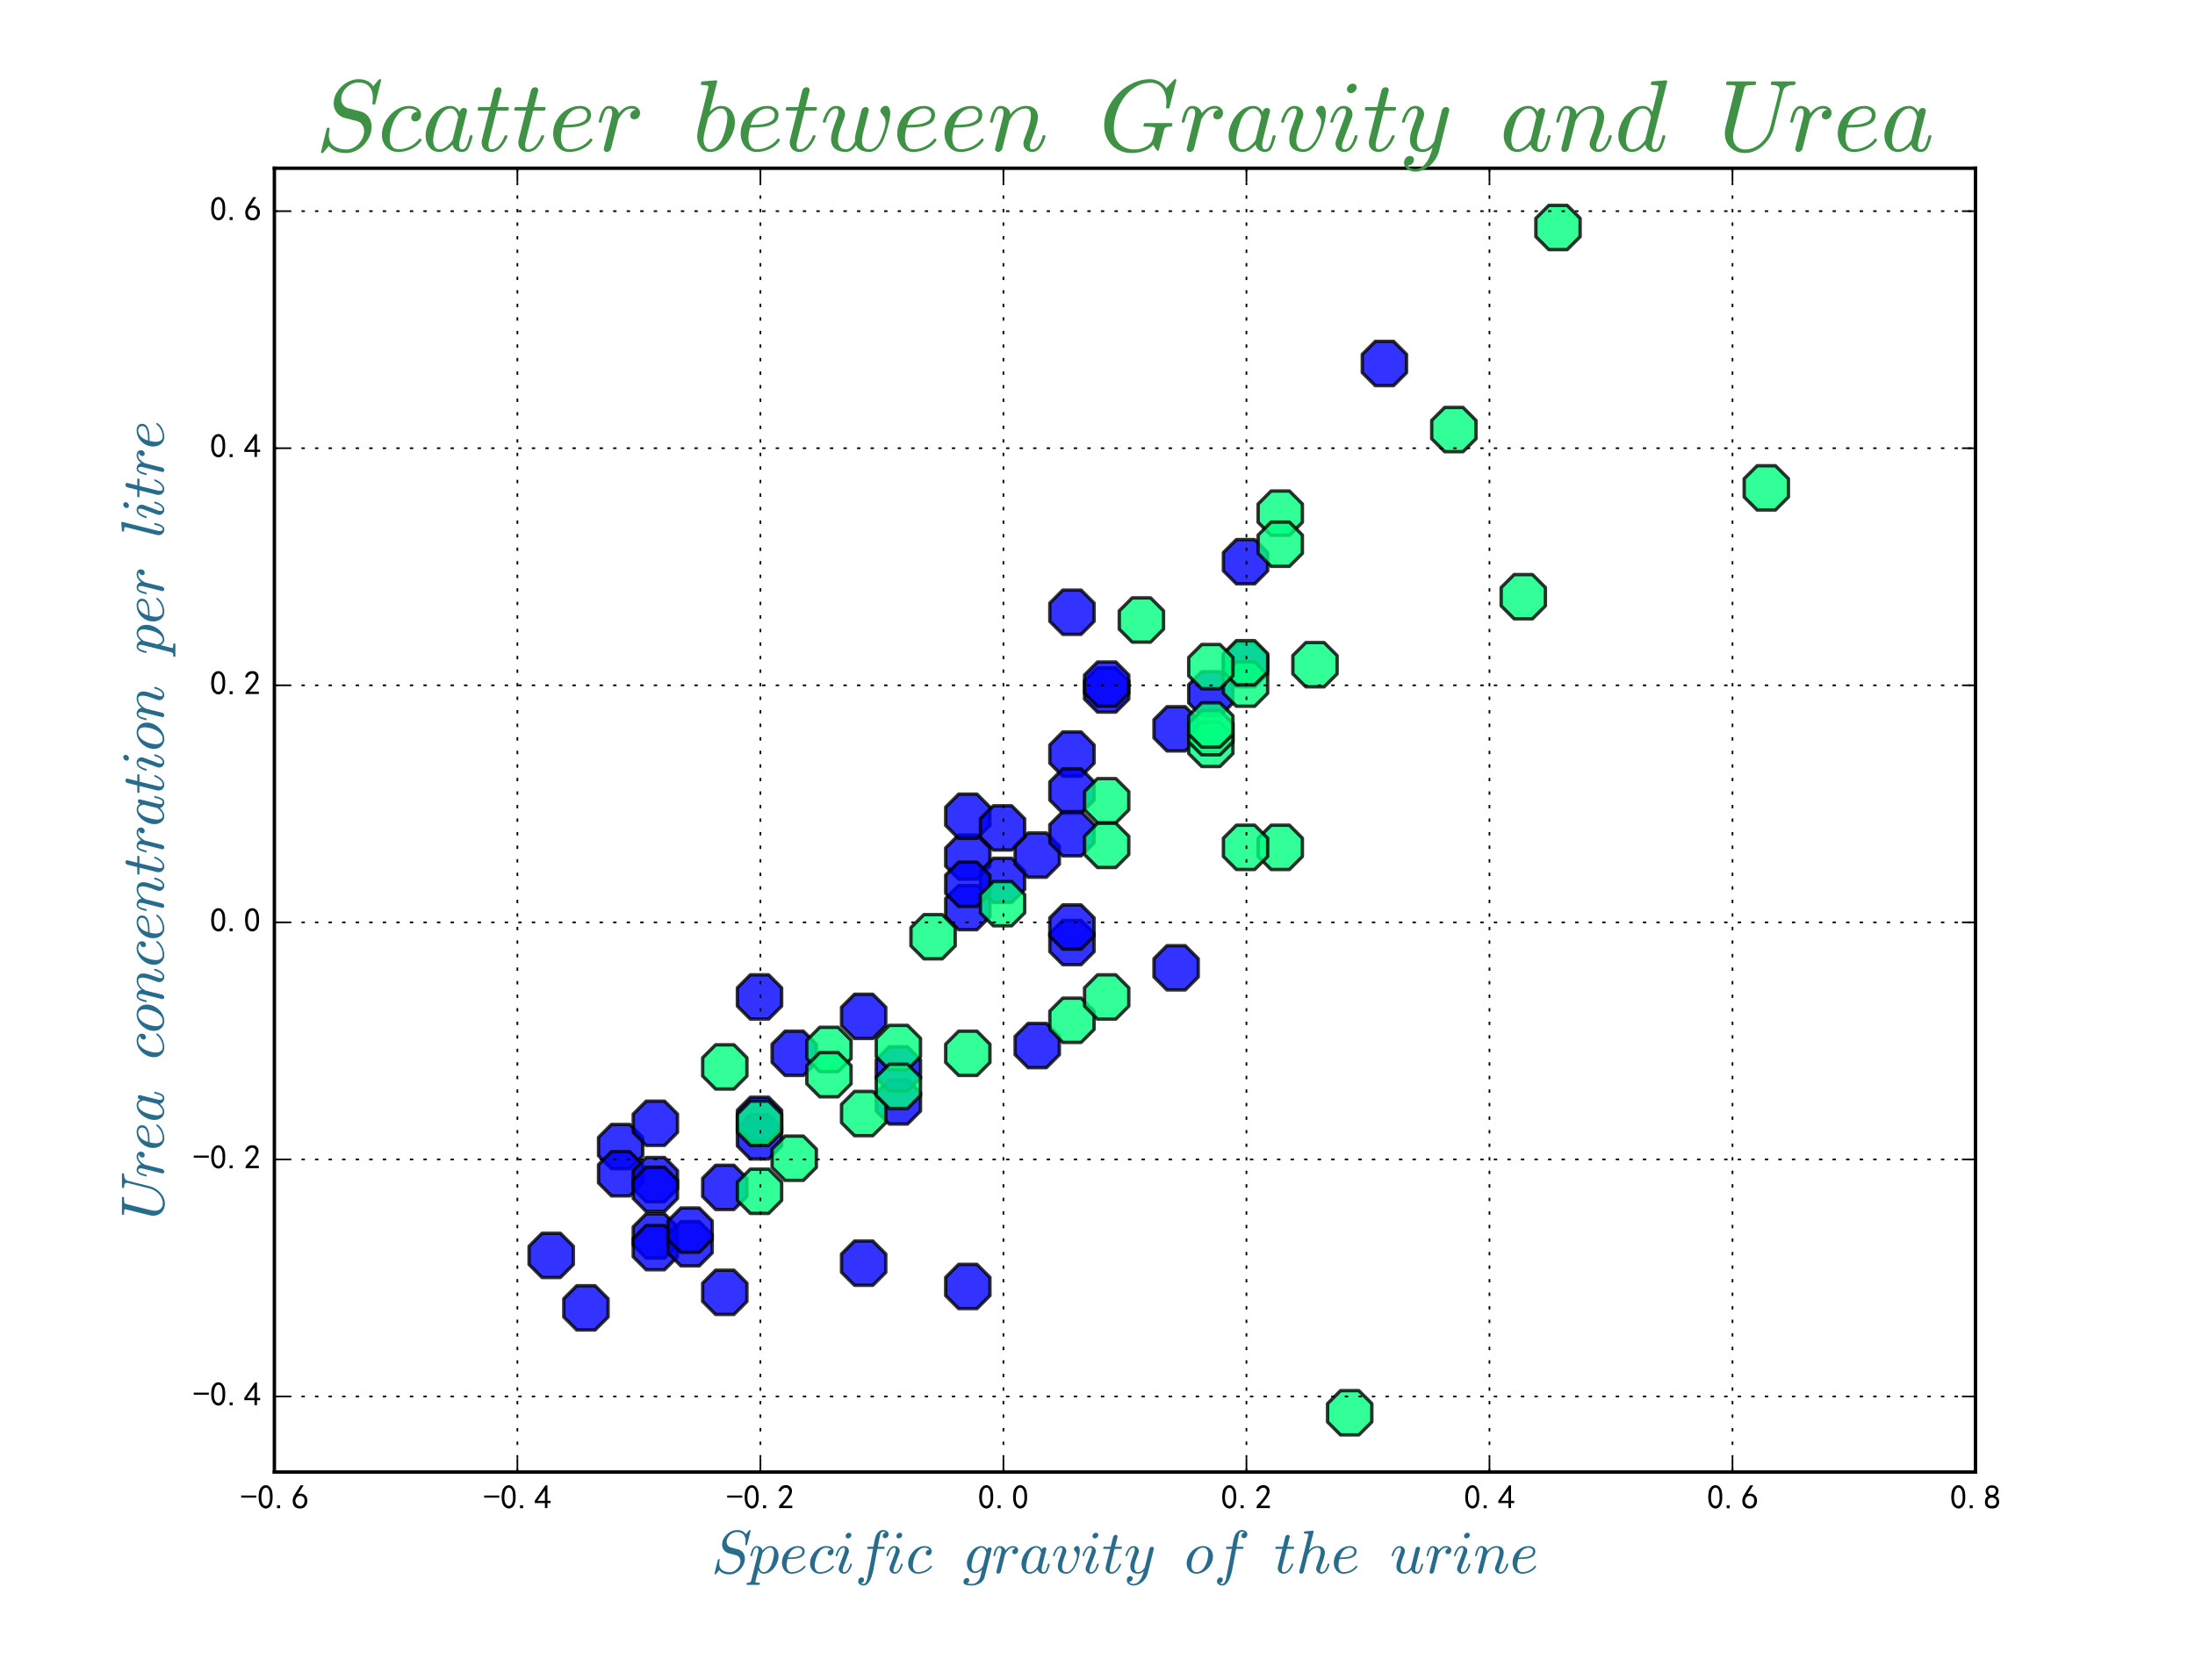 <?xml version="1.0" encoding="utf-8" standalone="no"?>
<!DOCTYPE svg PUBLIC "-//W3C//DTD SVG 1.1//EN"
  "http://www.w3.org/Graphics/SVG/1.1/DTD/svg11.dtd">
<!-- Created with matplotlib (http://matplotlib.org/) -->
<svg height="496pt" version="1.1" viewBox="0 0 648 496" width="648pt" xmlns="http://www.w3.org/2000/svg" xmlns:xlink="http://www.w3.org/1999/xlink">
 <defs>
  <style type="text/css">
*{stroke-linecap:butt;stroke-linejoin:round;stroke-miterlimit:100000;}
  </style>
 </defs>
 <g id="figure_1">
  <g id="patch_1">
   <path d="M 0 496.8 
L 648 496.8 
L 648 0 
L 0 0 
z
" style="fill:#ffffff;"/>
  </g>
  <g id="axes_1">
   <g id="patch_2">
    <path d="M 81 434.7 
L 583.2 434.7 
L 583.2 49.68 
L 81 49.68 
z
" style="fill:#ffffff;"/>
   </g>
   <g id="PathCollection_1">
    <defs>
     <path d="M -2.706 -6.533 
L -6.533 -2.706 
L -6.533 2.706 
L -2.706 6.533 
L 2.706 6.533 
L 6.533 2.706 
L 6.533 -2.706 
L 2.706 -6.533 
z
" id="C0_0_36c35eaa3e"/>
    </defs>
    <g clip-path="url(#p7bca48bc49)">
     <use style="fill:#0000ff;fill-opacity:0.8;stroke:#000000;stroke-opacity:0.8;" x="285.713" xlink:href="#C0_0_36c35eaa3e" y="253.092"/>
    </g>
    <g clip-path="url(#p7bca48bc49)">
     <use style="fill:#0000ff;fill-opacity:0.8;stroke:#000000;stroke-opacity:0.8;" x="193.473" xlink:href="#C0_0_36c35eaa3e" y="364.983"/>
    </g>
    <g clip-path="url(#p7bca48bc49)">
     <use style="fill:#0000ff;fill-opacity:0.8;stroke:#000000;stroke-opacity:0.8;" x="224.22" xlink:href="#C0_0_36c35eaa3e" y="294.406"/>
    </g>
    <g clip-path="url(#p7bca48bc49)">
     <use style="fill:#0000ff;fill-opacity:0.8;stroke:#000000;stroke-opacity:0.8;" x="162.726" xlink:href="#C0_0_36c35eaa3e" y="370.721"/>
    </g>
    <g clip-path="url(#p7bca48bc49)">
     <use style="fill:#0000ff;fill-opacity:0.8;stroke:#000000;stroke-opacity:0.8;" x="316.46" xlink:href="#C0_0_36c35eaa3e" y="278.339"/>
    </g>
    <g clip-path="url(#p7bca48bc49)">
     <use style="fill:#0000ff;fill-opacity:0.8;stroke:#000000;stroke-opacity:0.8;" x="234.468" xlink:href="#C0_0_36c35eaa3e" y="311.046"/>
    </g>
    <g clip-path="url(#p7bca48bc49)">
     <use style="fill:#0000ff;fill-opacity:0.8;stroke:#000000;stroke-opacity:0.8;" x="408.701" xlink:href="#C0_0_36c35eaa3e" y="107.347"/>
    </g>
    <g clip-path="url(#p7bca48bc49)">
     <use style="fill:#0000ff;fill-opacity:0.8;stroke:#000000;stroke-opacity:0.8;" x="265.215" xlink:href="#C0_0_36c35eaa3e" y="325.391"/>
    </g>
    <g clip-path="url(#p7bca48bc49)">
     <use style="fill:#0000ff;fill-opacity:0.8;stroke:#000000;stroke-opacity:0.8;" x="326.709" xlink:href="#C0_0_36c35eaa3e" y="203.745"/>
    </g>
    <g clip-path="url(#p7bca48bc49)">
     <use style="fill:#0000ff;fill-opacity:0.8;stroke:#000000;stroke-opacity:0.8;" x="224.22" xlink:href="#C0_0_36c35eaa3e" y="335.719"/>
    </g>
    <g clip-path="url(#p7bca48bc49)">
     <use style="fill:#0000ff;fill-opacity:0.8;stroke:#000000;stroke-opacity:0.8;" x="367.705" xlink:href="#C0_0_36c35eaa3e" y="165.875"/>
    </g>
    <g clip-path="url(#p7bca48bc49)">
     <use style="fill:#0000ff;fill-opacity:0.8;stroke:#000000;stroke-opacity:0.8;" x="172.975" xlink:href="#C0_0_36c35eaa3e" y="386.214"/>
    </g>
    <g clip-path="url(#p7bca48bc49)">
     <use style="fill:#0000ff;fill-opacity:0.8;stroke:#000000;stroke-opacity:0.8;" x="183.224" xlink:href="#C0_0_36c35eaa3e" y="338.588"/>
    </g>
    <g clip-path="url(#p7bca48bc49)">
     <use style="fill:#0000ff;fill-opacity:0.8;stroke:#000000;stroke-opacity:0.8;" x="224.22" xlink:href="#C0_0_36c35eaa3e" y="330.555"/>
    </g>
    <g clip-path="url(#p7bca48bc49)">
     <use style="fill:#0000ff;fill-opacity:0.8;stroke:#000000;stroke-opacity:0.8;" x="295.962" xlink:href="#C0_0_36c35eaa3e" y="259.978"/>
    </g>
    <g clip-path="url(#p7bca48bc49)">
     <use style="fill:#0000ff;fill-opacity:0.8;stroke:#000000;stroke-opacity:0.8;" x="183.224" xlink:href="#C0_0_36c35eaa3e" y="346.622"/>
    </g>
    <g clip-path="url(#p7bca48bc49)">
     <use style="fill:#0000ff;fill-opacity:0.8;stroke:#000000;stroke-opacity:0.8;" x="367.705" xlink:href="#C0_0_36c35eaa3e" y="196.286"/>
    </g>
    <g clip-path="url(#p7bca48bc49)">
     <use style="fill:#0000ff;fill-opacity:0.8;stroke:#000000;stroke-opacity:0.8;" x="193.473" xlink:href="#C0_0_36c35eaa3e" y="368.426"/>
    </g>
    <g clip-path="url(#p7bca48bc49)">
     <use style="fill:#0000ff;fill-opacity:0.8;stroke:#000000;stroke-opacity:0.8;" x="254.966" xlink:href="#C0_0_36c35eaa3e" y="300.144"/>
    </g>
    <g clip-path="url(#p7bca48bc49)">
     <use style="fill:#0000ff;fill-opacity:0.8;stroke:#000000;stroke-opacity:0.8;" x="357.456" xlink:href="#C0_0_36c35eaa3e" y="204.893"/>
    </g>
    <g clip-path="url(#p7bca48bc49)">
     <use style="fill:#0000ff;fill-opacity:0.8;stroke:#000000;stroke-opacity:0.8;" x="306.211" xlink:href="#C0_0_36c35eaa3e" y="308.751"/>
    </g>
    <g clip-path="url(#p7bca48bc49)">
     <use style="fill:#0000ff;fill-opacity:0.8;stroke:#000000;stroke-opacity:0.8;" x="254.966" xlink:href="#C0_0_36c35eaa3e" y="373.016"/>
    </g>
    <g clip-path="url(#p7bca48bc49)">
     <use style="fill:#0000ff;fill-opacity:0.8;stroke:#000000;stroke-opacity:0.8;" x="316.46" xlink:href="#C0_0_36c35eaa3e" y="180.793"/>
    </g>
    <g clip-path="url(#p7bca48bc49)">
     <use style="fill:#0000ff;fill-opacity:0.8;stroke:#000000;stroke-opacity:0.8;" x="347.207" xlink:href="#C0_0_36c35eaa3e" y="285.799"/>
    </g>
    <g clip-path="url(#p7bca48bc49)">
     <use style="fill:#0000ff;fill-opacity:0.8;stroke:#000000;stroke-opacity:0.8;" x="285.713" xlink:href="#C0_0_36c35eaa3e" y="268.011"/>
    </g>
    <g clip-path="url(#p7bca48bc49)">
     <use style="fill:#0000ff;fill-opacity:0.8;stroke:#000000;stroke-opacity:0.8;" x="285.713" xlink:href="#C0_0_36c35eaa3e" y="379.902"/>
    </g>
    <g clip-path="url(#p7bca48bc49)">
     <use style="fill:#0000ff;fill-opacity:0.8;stroke:#000000;stroke-opacity:0.8;" x="213.971" xlink:href="#C0_0_36c35eaa3e" y="381.623"/>
    </g>
    <g clip-path="url(#p7bca48bc49)">
     <use style="fill:#0000ff;fill-opacity:0.8;stroke:#000000;stroke-opacity:0.8;" x="193.473" xlink:href="#C0_0_36c35eaa3e" y="331.703"/>
    </g>
    <g clip-path="url(#p7bca48bc49)">
     <use style="fill:#0000ff;fill-opacity:0.8;stroke:#000000;stroke-opacity:0.8;" x="316.46" xlink:href="#C0_0_36c35eaa3e" y="222.681"/>
    </g>
    <g clip-path="url(#p7bca48bc49)">
     <use style="fill:#0000ff;fill-opacity:0.8;stroke:#000000;stroke-opacity:0.8;" x="285.713" xlink:href="#C0_0_36c35eaa3e" y="261.125"/>
    </g>
    <g clip-path="url(#p7bca48bc49)">
     <use style="fill:#0000ff;fill-opacity:0.8;stroke:#000000;stroke-opacity:0.8;" x="306.211" xlink:href="#C0_0_36c35eaa3e" y="252.518"/>
    </g>
    <g clip-path="url(#p7bca48bc49)">
     <use style="fill:#0000ff;fill-opacity:0.8;stroke:#000000;stroke-opacity:0.8;" x="285.713" xlink:href="#C0_0_36c35eaa3e" y="241.042"/>
    </g>
    <g clip-path="url(#p7bca48bc49)">
     <use style="fill:#0000ff;fill-opacity:0.8;stroke:#000000;stroke-opacity:0.8;" x="193.473" xlink:href="#C0_0_36c35eaa3e" y="348.343"/>
    </g>
    <g clip-path="url(#p7bca48bc49)">
     <use style="fill:#0000ff;fill-opacity:0.8;stroke:#000000;stroke-opacity:0.8;" x="347.207" xlink:href="#C0_0_36c35eaa3e" y="215.221"/>
    </g>
    <g clip-path="url(#p7bca48bc49)">
     <use style="fill:#0000ff;fill-opacity:0.8;stroke:#000000;stroke-opacity:0.8;" x="316.46" xlink:href="#C0_0_36c35eaa3e" y="233.583"/>
    </g>
    <g clip-path="url(#p7bca48bc49)">
     <use style="fill:#0000ff;fill-opacity:0.8;stroke:#000000;stroke-opacity:0.8;" x="193.473" xlink:href="#C0_0_36c35eaa3e" y="351.212"/>
    </g>
    <g clip-path="url(#p7bca48bc49)">
     <use style="fill:#0000ff;fill-opacity:0.8;stroke:#000000;stroke-opacity:0.8;" x="316.46" xlink:href="#C0_0_36c35eaa3e" y="273.749"/>
    </g>
    <g clip-path="url(#p7bca48bc49)">
     <use style="fill:#0000ff;fill-opacity:0.8;stroke:#000000;stroke-opacity:0.8;" x="203.722" xlink:href="#C0_0_36c35eaa3e" y="367.278"/>
    </g>
    <g clip-path="url(#p7bca48bc49)">
     <use style="fill:#0000ff;fill-opacity:0.8;stroke:#000000;stroke-opacity:0.8;" x="295.962" xlink:href="#C0_0_36c35eaa3e" y="244.485"/>
    </g>
    <g clip-path="url(#p7bca48bc49)">
     <use style="fill:#0000ff;fill-opacity:0.8;stroke:#000000;stroke-opacity:0.8;" x="326.709" xlink:href="#C0_0_36c35eaa3e" y="202.024"/>
    </g>
    <g clip-path="url(#p7bca48bc49)">
     <use style="fill:#0000ff;fill-opacity:0.8;stroke:#000000;stroke-opacity:0.8;" x="203.722" xlink:href="#C0_0_36c35eaa3e" y="363.262"/>
    </g>
    <g clip-path="url(#p7bca48bc49)">
     <use style="fill:#0000ff;fill-opacity:0.8;stroke:#000000;stroke-opacity:0.8;" x="265.215" xlink:href="#C0_0_36c35eaa3e" y="315.636"/>
    </g>
    <g clip-path="url(#p7bca48bc49)">
     <use style="fill:#0000ff;fill-opacity:0.8;stroke:#000000;stroke-opacity:0.8;" x="213.971" xlink:href="#C0_0_36c35eaa3e" y="350.638"/>
    </g>
    <g clip-path="url(#p7bca48bc49)">
     <use style="fill:#0000ff;fill-opacity:0.8;stroke:#000000;stroke-opacity:0.8;" x="316.46" xlink:href="#C0_0_36c35eaa3e" y="246.207"/>
    </g>
    <g clip-path="url(#p7bca48bc49)">
     <use style="fill:#00ff80;fill-opacity:0.8;stroke:#000000;stroke-opacity:0.8;" x="326.709" xlink:href="#C0_0_36c35eaa3e" y="236.452"/>
    </g>
    <g clip-path="url(#p7bca48bc49)">
     <use style="fill:#00ff80;fill-opacity:0.8;stroke:#000000;stroke-opacity:0.8;" x="357.456" xlink:href="#C0_0_36c35eaa3e" y="219.812"/>
    </g>
    <g clip-path="url(#p7bca48bc49)">
     <use style="fill:#00ff80;fill-opacity:0.8;stroke:#000000;stroke-opacity:0.8;" x="357.456" xlink:href="#C0_0_36c35eaa3e" y="216.369"/>
    </g>
    <g clip-path="url(#p7bca48bc49)">
     <use style="fill:#00ff80;fill-opacity:0.8;stroke:#000000;stroke-opacity:0.8;" x="326.709" xlink:href="#C0_0_36c35eaa3e" y="249.649"/>
    </g>
    <g clip-path="url(#p7bca48bc49)">
     <use style="fill:#00ff80;fill-opacity:0.8;stroke:#000000;stroke-opacity:0.8;" x="357.456" xlink:href="#C0_0_36c35eaa3e" y="214.074"/>
    </g>
    <g clip-path="url(#p7bca48bc49)">
     <use style="fill:#00ff80;fill-opacity:0.8;stroke:#000000;stroke-opacity:0.8;" x="377.954" xlink:href="#C0_0_36c35eaa3e" y="250.223"/>
    </g>
    <g clip-path="url(#p7bca48bc49)">
     <use style="fill:#00ff80;fill-opacity:0.8;stroke:#000000;stroke-opacity:0.8;" x="244.717" xlink:href="#C0_0_36c35eaa3e" y="309.898"/>
    </g>
    <g clip-path="url(#p7bca48bc49)">
     <use style="fill:#00ff80;fill-opacity:0.8;stroke:#000000;stroke-opacity:0.8;" x="213.971" xlink:href="#C0_0_36c35eaa3e" y="315.063"/>
    </g>
    <g clip-path="url(#p7bca48bc49)">
     <use style="fill:#00ff80;fill-opacity:0.8;stroke:#000000;stroke-opacity:0.8;" x="224.22" xlink:href="#C0_0_36c35eaa3e" y="351.786"/>
    </g>
    <g clip-path="url(#p7bca48bc49)">
     <use style="fill:#00ff80;fill-opacity:0.8;stroke:#000000;stroke-opacity:0.8;" x="224.22" xlink:href="#C0_0_36c35eaa3e" y="331.703"/>
    </g>
    <g clip-path="url(#p7bca48bc49)">
     <use style="fill:#00ff80;fill-opacity:0.8;stroke:#000000;stroke-opacity:0.8;" x="429.199" xlink:href="#C0_0_36c35eaa3e" y="126.856"/>
    </g>
    <g clip-path="url(#p7bca48bc49)">
     <use style="fill:#00ff80;fill-opacity:0.8;stroke:#000000;stroke-opacity:0.8;" x="316.46" xlink:href="#C0_0_36c35eaa3e" y="301.291"/>
    </g>
    <g clip-path="url(#p7bca48bc49)">
     <use style="fill:#00ff80;fill-opacity:0.8;stroke:#000000;stroke-opacity:0.8;" x="521.44" xlink:href="#C0_0_36c35eaa3e" y="144.07"/>
    </g>
    <g clip-path="url(#p7bca48bc49)">
     <use style="fill:#00ff80;fill-opacity:0.8;stroke:#000000;stroke-opacity:0.8;" x="326.709" xlink:href="#C0_0_36c35eaa3e" y="294.406"/>
    </g>
    <g clip-path="url(#p7bca48bc49)">
     <use style="fill:#00ff80;fill-opacity:0.8;stroke:#000000;stroke-opacity:0.8;" x="367.705" xlink:href="#C0_0_36c35eaa3e" y="202.024"/>
    </g>
    <g clip-path="url(#p7bca48bc49)">
     <use style="fill:#00ff80;fill-opacity:0.8;stroke:#000000;stroke-opacity:0.8;" x="377.954" xlink:href="#C0_0_36c35eaa3e" y="151.53"/>
    </g>
    <g clip-path="url(#p7bca48bc49)">
     <use style="fill:#00ff80;fill-opacity:0.8;stroke:#000000;stroke-opacity:0.8;" x="459.946" xlink:href="#C0_0_36c35eaa3e" y="67.181"/>
    </g>
    <g clip-path="url(#p7bca48bc49)">
     <use style="fill:#00ff80;fill-opacity:0.8;stroke:#000000;stroke-opacity:0.8;" x="449.697" xlink:href="#C0_0_36c35eaa3e" y="176.203"/>
    </g>
    <g clip-path="url(#p7bca48bc49)">
     <use style="fill:#00ff80;fill-opacity:0.8;stroke:#000000;stroke-opacity:0.8;" x="265.215" xlink:href="#C0_0_36c35eaa3e" y="309.325"/>
    </g>
    <g clip-path="url(#p7bca48bc49)">
     <use style="fill:#00ff80;fill-opacity:0.8;stroke:#000000;stroke-opacity:0.8;" x="244.717" xlink:href="#C0_0_36c35eaa3e" y="317.358"/>
    </g>
    <g clip-path="url(#p7bca48bc49)">
     <use style="fill:#00ff80;fill-opacity:0.8;stroke:#000000;stroke-opacity:0.8;" x="254.966" xlink:href="#C0_0_36c35eaa3e" y="328.834"/>
    </g>
    <g clip-path="url(#p7bca48bc49)">
     <use style="fill:#00ff80;fill-opacity:0.8;stroke:#000000;stroke-opacity:0.8;" x="234.468" xlink:href="#C0_0_36c35eaa3e" y="342.031"/>
    </g>
    <g clip-path="url(#p7bca48bc49)">
     <use style="fill:#00ff80;fill-opacity:0.8;stroke:#000000;stroke-opacity:0.8;" x="367.705" xlink:href="#C0_0_36c35eaa3e" y="195.712"/>
    </g>
    <g clip-path="url(#p7bca48bc49)">
     <use style="fill:#00ff80;fill-opacity:0.8;stroke:#000000;stroke-opacity:0.8;" x="377.954" xlink:href="#C0_0_36c35eaa3e" y="160.71"/>
    </g>
    <g clip-path="url(#p7bca48bc49)">
     <use style="fill:#00ff80;fill-opacity:0.8;stroke:#000000;stroke-opacity:0.8;" x="398.452" xlink:href="#C0_0_36c35eaa3e" y="417.199"/>
    </g>
    <g clip-path="url(#p7bca48bc49)">
     <use style="fill:#00ff80;fill-opacity:0.8;stroke:#000000;stroke-opacity:0.8;" x="388.203" xlink:href="#C0_0_36c35eaa3e" y="196.286"/>
    </g>
    <g clip-path="url(#p7bca48bc49)">
     <use style="fill:#00ff80;fill-opacity:0.8;stroke:#000000;stroke-opacity:0.8;" x="295.962" xlink:href="#C0_0_36c35eaa3e" y="266.863"/>
    </g>
    <g clip-path="url(#p7bca48bc49)">
     <use style="fill:#00ff80;fill-opacity:0.8;stroke:#000000;stroke-opacity:0.8;" x="336.958" xlink:href="#C0_0_36c35eaa3e" y="183.089"/>
    </g>
    <g clip-path="url(#p7bca48bc49)">
     <use style="fill:#00ff80;fill-opacity:0.8;stroke:#000000;stroke-opacity:0.8;" x="367.705" xlink:href="#C0_0_36c35eaa3e" y="250.223"/>
    </g>
    <g clip-path="url(#p7bca48bc49)">
     <use style="fill:#00ff80;fill-opacity:0.8;stroke:#000000;stroke-opacity:0.8;" x="285.713" xlink:href="#C0_0_36c35eaa3e" y="311.046"/>
    </g>
    <g clip-path="url(#p7bca48bc49)">
     <use style="fill:#00ff80;fill-opacity:0.8;stroke:#000000;stroke-opacity:0.8;" x="357.456" xlink:href="#C0_0_36c35eaa3e" y="196.86"/>
    </g>
    <g clip-path="url(#p7bca48bc49)">
     <use style="fill:#00ff80;fill-opacity:0.8;stroke:#000000;stroke-opacity:0.8;" x="275.464" xlink:href="#C0_0_36c35eaa3e" y="276.618"/>
    </g>
    <g clip-path="url(#p7bca48bc49)">
     <use style="fill:#00ff80;fill-opacity:0.8;stroke:#000000;stroke-opacity:0.8;" x="265.215" xlink:href="#C0_0_36c35eaa3e" y="320.801"/>
    </g>
   </g>
   <g id="patch_3">
    <path d="M 81 434.7 
L 583.2 434.7 
" style="fill:none;stroke:#000000;stroke-linecap:square;stroke-linejoin:miter;"/>
   </g>
   <g id="patch_4">
    <path d="M 81 49.68 
L 583.2 49.68 
" style="fill:none;stroke:#000000;stroke-linecap:square;stroke-linejoin:miter;"/>
   </g>
   <g id="patch_5">
    <path d="M 81 434.7 
L 81 49.68 
" style="fill:none;stroke:#000000;stroke-linecap:square;stroke-linejoin:miter;"/>
   </g>
   <g id="patch_6">
    <path d="M 583.2 434.7 
L 583.2 49.68 
" style="fill:none;stroke:#000000;stroke-linecap:square;stroke-linejoin:miter;"/>
   </g>
   <g id="matplotlib.axis_1">
    <g id="xtick_1">
     <g id="line2d_1">
      <path clip-path="url(#p7bca48bc49)" d="M 81 434.7 
L 81 49.68 
" style="fill:none;stroke:#000000;stroke-dasharray:1,3;stroke-dashoffset:0.0;stroke-width:0.5;"/>
     </g>
     <g id="line2d_2">
      <defs>
       <path d="M 0 0 
L 0 -4 
" id="m463552f503" style="stroke:#000000;stroke-width:0.5;"/>
      </defs>
      <g>
       <use style="stroke:#000000;stroke-width:0.5;" x="81.0" xlink:href="#m463552f503" y="434.7"/>
      </g>
     </g>
     <g id="line2d_3">
      <defs>
       <path d="M 0 0 
L 0 4 
" id="m4bb7585b9e" style="stroke:#000000;stroke-width:0.5;"/>
      </defs>
      <g>
       <use style="stroke:#000000;stroke-width:0.5;" x="81.0" xlink:href="#m4bb7585b9e" y="49.68"/>
      </g>
     </g>
     <g id="text_1">
      <!-- -0.6 -->
      <defs>
       <path d="M 3.516 19.531 
Q 4.297 30.859 6.047 34.766 
Q 7.812 38.672 11.328 44.531 
L 27.344 69.531 
L 36.328 69.531 
L 19.922 43.75 
Q 30.469 46.484 36.719 42.969 
Q 42.969 39.453 45.109 34.953 
Q 47.266 30.469 47.453 25.188 
Q 47.656 19.922 45.891 14.844 
Q 44.141 9.766 39.641 5.656 
Q 35.156 1.562 27.141 1.172 
Q 19.141 0.781 13.469 4.094 
Q 7.812 7.422 5.656 13.469 
Q 3.516 19.531 4.297 30.859 
M 12.5 16.016 
Q 19.531 8.594 25.391 8.203 
Q 31.25 7.812 35.156 12.109 
Q 39.062 16.406 39.062 24.609 
Q 39.062 32.812 34.172 35.938 
Q 29.297 39.062 23.234 38.281 
Q 17.188 37.5 14.453 32.422 
Q 11.719 27.344 12.109 21.672 
Q 12.5 16.016 19.531 8.594 
" id="SimHei-36"/>
       <path d="M 16.797 1.953 
L 7.812 1.953 
L 7.812 10.547 
L 16.797 10.547 
z
" id="SimHei-2e"/>
       <path d="M 46.484 33.203 
L 1.953 33.203 
L 1.953 39.453 
L 46.484 39.453 
z
" id="SimHei-2d"/>
       <path d="M 3.125 29.297 
Q 3.906 50 6.438 56.047 
Q 8.984 62.109 13.672 66.016 
Q 18.359 69.922 25.188 69.922 
Q 32.031 69.922 37.109 64.25 
Q 42.188 58.594 43.75 50 
Q 45.312 41.406 44.719 30.266 
Q 44.141 19.141 40.812 12.109 
Q 37.5 5.078 30.859 2.344 
Q 24.219 -0.391 17.578 2.922 
Q 10.938 6.25 8.203 11.719 
Q 5.469 17.188 4.297 23.234 
Q 3.125 29.297 3.906 50 
M 12.891 52.734 
Q 10.547 31.25 12.5 22.844 
Q 14.453 14.453 18.938 10.938 
Q 23.438 7.422 28.125 9.562 
Q 32.812 11.719 34.953 18.156 
Q 37.109 24.609 37.109 32.219 
Q 37.109 39.844 36.516 46.094 
Q 35.938 52.344 33 57.422 
Q 30.078 62.5 25.188 62.688 
Q 20.312 62.891 16.594 57.812 
Q 12.891 52.734 10.547 31.25 
" id="SimHei-30"/>
      </defs>
      <g transform="translate(71.0 445.575)scale(0.1 -0.1)">
       <use xlink:href="#SimHei-2d"/>
       <use x="50.0" xlink:href="#SimHei-30"/>
       <use x="100.0" xlink:href="#SimHei-2e"/>
       <use x="150.0" xlink:href="#SimHei-36"/>
      </g>
     </g>
    </g>
    <g id="xtick_2">
     <g id="line2d_4">
      <path clip-path="url(#p7bca48bc49)" d="M 152.743 434.7 
L 152.743 49.68 
" style="fill:none;stroke:#000000;stroke-dasharray:1,3;stroke-dashoffset:0.0;stroke-width:0.5;"/>
     </g>
     <g id="line2d_5">
      <g>
       <use style="stroke:#000000;stroke-width:0.5;" x="152.743" xlink:href="#m463552f503" y="434.7"/>
      </g>
     </g>
     <g id="line2d_6">
      <g>
       <use style="stroke:#000000;stroke-width:0.5;" x="152.743" xlink:href="#m4bb7585b9e" y="49.68"/>
      </g>
     </g>
     <g id="text_2">
      <!-- -0.4 -->
      <defs>
       <path d="M 31.25 17.188 
L 1.172 17.188 
L 1.172 23.828 
L 32.812 69.531 
L 38.672 69.531 
L 38.672 23.828 
L 48.047 23.828 
L 48.047 17.188 
L 38.672 17.188 
L 38.672 2.344 
L 31.25 2.344 
z
M 31.25 23.828 
L 31.25 54.688 
L 9.375 23.828 
z
" id="SimHei-34"/>
      </defs>
      <g transform="translate(142.743 445.575)scale(0.1 -0.1)">
       <use xlink:href="#SimHei-2d"/>
       <use x="50.0" xlink:href="#SimHei-30"/>
       <use x="100.0" xlink:href="#SimHei-2e"/>
       <use x="150.0" xlink:href="#SimHei-34"/>
      </g>
     </g>
    </g>
    <g id="xtick_3">
     <g id="line2d_7">
      <path clip-path="url(#p7bca48bc49)" d="M 224.486 434.7 
L 224.486 49.68 
" style="fill:none;stroke:#000000;stroke-dasharray:1,3;stroke-dashoffset:0.0;stroke-width:0.5;"/>
     </g>
     <g id="line2d_8">
      <g>
       <use style="stroke:#000000;stroke-width:0.5;" x="224.486" xlink:href="#m463552f503" y="434.7"/>
      </g>
     </g>
     <g id="line2d_9">
      <g>
       <use style="stroke:#000000;stroke-width:0.5;" x="224.486" xlink:href="#m4bb7585b9e" y="49.68"/>
      </g>
     </g>
     <g id="text_3">
      <!-- -0.2 -->
      <defs>
       <path d="M 4.688 3.906 
Q 5.078 9.766 10.156 14.453 
Q 15.234 19.141 23.047 29.094 
Q 30.859 39.062 33.203 44.531 
Q 35.547 50 34.953 53.906 
Q 34.375 57.812 31.25 60.344 
Q 28.125 62.891 24.016 62.5 
Q 19.922 62.109 16.203 59.375 
Q 12.5 56.641 10.547 51.172 
L 3.125 52.344 
Q 6.25 61.328 11.125 65.422 
Q 16.016 69.531 22.656 69.922 
Q 26.562 70.312 29.688 69.719 
Q 32.812 69.141 36.125 66.984 
Q 39.453 64.844 41.594 60.547 
Q 43.75 56.25 43.156 50.188 
Q 42.578 44.141 37.109 35.734 
Q 31.641 27.344 16.016 9.375 
L 44.141 9.375 
L 44.141 2.344 
L 4.688 2.344 
z
" id="SimHei-32"/>
      </defs>
      <g transform="translate(214.486 445.575)scale(0.1 -0.1)">
       <use xlink:href="#SimHei-2d"/>
       <use x="50.0" xlink:href="#SimHei-30"/>
       <use x="100.0" xlink:href="#SimHei-2e"/>
       <use x="150.0" xlink:href="#SimHei-32"/>
      </g>
     </g>
    </g>
    <g id="xtick_4">
     <g id="line2d_10">
      <path clip-path="url(#p7bca48bc49)" d="M 296.229 434.7 
L 296.229 49.68 
" style="fill:none;stroke:#000000;stroke-dasharray:1,3;stroke-dashoffset:0.0;stroke-width:0.5;"/>
     </g>
     <g id="line2d_11">
      <g>
       <use style="stroke:#000000;stroke-width:0.5;" x="296.229" xlink:href="#m463552f503" y="434.7"/>
      </g>
     </g>
     <g id="line2d_12">
      <g>
       <use style="stroke:#000000;stroke-width:0.5;" x="296.229" xlink:href="#m4bb7585b9e" y="49.68"/>
      </g>
     </g>
     <g id="text_4">
      <!-- 0.0 -->
      <g transform="translate(288.729 445.575)scale(0.1 -0.1)">
       <use xlink:href="#SimHei-30"/>
       <use x="50.0" xlink:href="#SimHei-2e"/>
       <use x="100.0" xlink:href="#SimHei-30"/>
      </g>
     </g>
    </g>
    <g id="xtick_5">
     <g id="line2d_13">
      <path clip-path="url(#p7bca48bc49)" d="M 367.971 434.7 
L 367.971 49.68 
" style="fill:none;stroke:#000000;stroke-dasharray:1,3;stroke-dashoffset:0.0;stroke-width:0.5;"/>
     </g>
     <g id="line2d_14">
      <g>
       <use style="stroke:#000000;stroke-width:0.5;" x="367.971" xlink:href="#m463552f503" y="434.7"/>
      </g>
     </g>
     <g id="line2d_15">
      <g>
       <use style="stroke:#000000;stroke-width:0.5;" x="367.971" xlink:href="#m4bb7585b9e" y="49.68"/>
      </g>
     </g>
     <g id="text_5">
      <!-- 0.2 -->
      <g transform="translate(360.471 445.575)scale(0.1 -0.1)">
       <use xlink:href="#SimHei-30"/>
       <use x="50.0" xlink:href="#SimHei-2e"/>
       <use x="100.0" xlink:href="#SimHei-32"/>
      </g>
     </g>
    </g>
    <g id="xtick_6">
     <g id="line2d_16">
      <path clip-path="url(#p7bca48bc49)" d="M 439.714 434.7 
L 439.714 49.68 
" style="fill:none;stroke:#000000;stroke-dasharray:1,3;stroke-dashoffset:0.0;stroke-width:0.5;"/>
     </g>
     <g id="line2d_17">
      <g>
       <use style="stroke:#000000;stroke-width:0.5;" x="439.714" xlink:href="#m463552f503" y="434.7"/>
      </g>
     </g>
     <g id="line2d_18">
      <g>
       <use style="stroke:#000000;stroke-width:0.5;" x="439.714" xlink:href="#m4bb7585b9e" y="49.68"/>
      </g>
     </g>
     <g id="text_6">
      <!-- 0.4 -->
      <g transform="translate(432.214 445.575)scale(0.1 -0.1)">
       <use xlink:href="#SimHei-30"/>
       <use x="50.0" xlink:href="#SimHei-2e"/>
       <use x="100.0" xlink:href="#SimHei-34"/>
      </g>
     </g>
    </g>
    <g id="xtick_7">
     <g id="line2d_19">
      <path clip-path="url(#p7bca48bc49)" d="M 511.457 434.7 
L 511.457 49.68 
" style="fill:none;stroke:#000000;stroke-dasharray:1,3;stroke-dashoffset:0.0;stroke-width:0.5;"/>
     </g>
     <g id="line2d_20">
      <g>
       <use style="stroke:#000000;stroke-width:0.5;" x="511.457" xlink:href="#m463552f503" y="434.7"/>
      </g>
     </g>
     <g id="line2d_21">
      <g>
       <use style="stroke:#000000;stroke-width:0.5;" x="511.457" xlink:href="#m4bb7585b9e" y="49.68"/>
      </g>
     </g>
     <g id="text_7">
      <!-- 0.6 -->
      <g transform="translate(503.957 445.575)scale(0.1 -0.1)">
       <use xlink:href="#SimHei-30"/>
       <use x="50.0" xlink:href="#SimHei-2e"/>
       <use x="100.0" xlink:href="#SimHei-36"/>
      </g>
     </g>
    </g>
    <g id="xtick_8">
     <g id="line2d_22">
      <path clip-path="url(#p7bca48bc49)" d="M 583.2 434.7 
L 583.2 49.68 
" style="fill:none;stroke:#000000;stroke-dasharray:1,3;stroke-dashoffset:0.0;stroke-width:0.5;"/>
     </g>
     <g id="line2d_23">
      <g>
       <use style="stroke:#000000;stroke-width:0.5;" x="583.2" xlink:href="#m463552f503" y="434.7"/>
      </g>
     </g>
     <g id="line2d_24">
      <g>
       <use style="stroke:#000000;stroke-width:0.5;" x="583.2" xlink:href="#m4bb7585b9e" y="49.68"/>
      </g>
     </g>
     <g id="text_8">
      <!-- 0.8 -->
      <defs>
       <path d="M 2.734 16.797 
Q 2.734 26.172 5.078 30.656 
Q 7.422 35.156 12.891 37.891 
Q 8.203 40.625 6.641 43.938 
Q 5.078 47.266 4.875 51.562 
Q 4.688 55.859 6.047 58.984 
Q 7.422 62.109 10.156 64.844 
Q 12.891 67.578 16.203 68.547 
Q 19.531 69.531 23.438 69.531 
Q 27.344 69.531 30.469 68.75 
Q 33.594 67.969 37.109 65.422 
Q 40.625 62.891 42.188 58.203 
Q 43.75 53.516 41.984 47.266 
Q 40.234 41.016 32.812 37.5 
Q 39.453 35.547 42.188 31.438 
Q 44.922 27.344 44.922 21.484 
Q 44.922 15.625 43.156 12.109 
Q 41.406 8.594 39.25 6.25 
Q 37.109 3.906 33.391 2.531 
Q 29.688 1.172 24.016 1.172 
Q 18.359 1.172 14.25 2.531 
Q 10.156 3.906 7.422 6.641 
Q 4.688 9.375 3.703 13.078 
Q 2.734 16.797 2.734 26.172 
M 10.938 26.562 
Q 10.547 17.188 12.297 13.672 
Q 14.062 10.156 18.75 9.172 
Q 23.438 8.203 28.516 9.375 
Q 33.594 10.547 35.547 14.844 
Q 37.5 19.141 36.906 23.438 
Q 36.328 27.734 32.031 30.656 
Q 27.734 33.594 22.656 33.203 
Q 17.578 32.812 14.25 29.688 
Q 10.938 26.562 10.547 17.188 
M 12.109 56.25 
Q 12.109 48.438 14.844 44.922 
Q 17.578 41.406 23.438 41.406 
Q 29.297 41.406 32.219 44.922 
Q 35.156 48.438 34.953 53.312 
Q 34.766 58.203 31.438 60.547 
Q 28.125 62.891 22.453 62.5 
Q 16.797 62.109 14.453 59.172 
Q 12.109 56.25 12.109 48.438 
" id="SimHei-38"/>
      </defs>
      <g transform="translate(575.7 445.575)scale(0.1 -0.1)">
       <use xlink:href="#SimHei-30"/>
       <use x="50.0" xlink:href="#SimHei-2e"/>
       <use x="100.0" xlink:href="#SimHei-38"/>
      </g>
     </g>
    </g>
    <g id="text_9">
     <!-- $Specific$ $gravity$ $of$ $the$ $urine$ -->
     <defs>
      <path d="M -2.484 -19.391 
Q -3.422 -19.391 -3.422 -18.109 
Q -3.078 -15.922 -2.094 -15.922 
Q 1.031 -15.922 2.266 -15.359 
Q 3.516 -14.797 4.203 -12.5 
L 15.484 32.516 
Q 16.219 34.375 16.219 37.312 
Q 16.219 41.609 13.281 41.609 
Q 10.156 41.609 8.641 37.859 
Q 7.125 34.125 5.719 28.422 
Q 5.719 27.781 4.891 27.781 
L 3.719 27.781 
Q 3.469 27.781 3.172 28.141 
Q 2.875 28.516 2.875 28.812 
Q 3.953 33.156 4.953 36.172 
Q 5.953 39.203 8.078 41.688 
Q 10.203 44.188 13.375 44.188 
Q 16.797 44.188 19.375 42.25 
Q 21.969 40.328 22.703 37.016 
Q 25.438 40.188 28.75 42.188 
Q 32.078 44.188 35.594 44.188 
Q 39.797 44.188 42.891 41.938 
Q 46 39.703 47.562 36.062 
Q 49.125 32.422 49.125 28.219 
Q 49.125 21.781 45.828 14.891 
Q 42.531 8.016 36.891 3.438 
Q 31.25 -1.125 24.812 -1.125 
Q 21.875 -1.125 19.5 0.531 
Q 17.141 2.203 15.828 4.891 
L 11.281 -12.891 
Q 11.031 -14.359 10.984 -14.594 
Q 10.984 -15.922 17.578 -15.922 
Q 18.609 -15.922 18.609 -17.188 
Q 18.266 -18.5 18.047 -18.938 
Q 17.828 -19.391 16.891 -19.391 
z
M 24.906 1.516 
Q 28.375 1.516 31.344 4.375 
Q 34.328 7.234 36.188 10.797 
Q 37.547 13.484 38.734 17.359 
Q 39.938 21.234 40.812 25.625 
Q 41.703 30.031 41.703 32.625 
Q 41.703 34.906 41.094 36.906 
Q 40.484 38.922 39.094 40.266 
Q 37.703 41.609 35.406 41.609 
Q 31.734 41.609 28.484 38.984 
Q 25.25 36.375 22.609 32.516 
L 22.609 32.172 
L 17.094 10.109 
Q 17.781 6.547 19.734 4.031 
Q 21.688 1.516 24.906 1.516 
" id="Cmmi10-70"/>
      <path d="M 11.719 11.922 
Q 11.719 7.562 13.938 4.531 
Q 16.156 1.516 20.312 1.516 
Q 26.266 1.516 31.75 4.25 
Q 37.25 6.984 40.719 11.812 
Q 41.016 12.109 41.5 12.109 
Q 42 12.109 42.5 11.547 
Q 43.016 10.984 43.016 10.5 
Q 43.016 10.109 42.828 9.906 
Q 39.156 4.781 32.953 1.828 
Q 26.766 -1.125 20.125 -1.125 
Q 15.328 -1.125 11.672 1.141 
Q 8.016 3.422 6 7.219 
Q 4 11.031 4 15.828 
Q 4 22.562 7.766 29.203 
Q 11.531 35.844 17.781 40.016 
Q 24.031 44.188 30.906 44.188 
Q 35.406 44.188 38.984 42.016 
Q 42.578 39.844 42.578 35.594 
Q 42.578 32.859 40.984 30.922 
Q 39.406 29 36.719 29 
Q 35.109 29 34 30 
Q 32.906 31 32.906 32.625 
Q 32.906 34.969 34.609 36.625 
Q 36.328 38.281 38.625 38.281 
L 38.812 38.281 
Q 37.641 39.984 35.422 40.797 
Q 33.203 41.609 30.812 41.609 
Q 24.953 41.609 20.547 36.594 
Q 16.156 31.594 13.938 24.625 
Q 11.719 17.672 11.719 11.922 
" id="Cmmi10-63"/>
      <path d="M 10.688 11.281 
Q 10.688 13.531 11.219 16.203 
Q 11.766 18.891 12.297 20.625 
Q 12.844 22.359 14.75 27.391 
Q 16.656 32.422 16.703 32.625 
Q 18.016 36.281 18.016 38.625 
Q 18.016 41.609 15.828 41.609 
Q 11.859 41.609 9.297 37.531 
Q 6.734 33.453 5.516 28.422 
Q 5.328 27.781 4.688 27.781 
L 3.516 27.781 
Q 2.688 27.781 2.688 28.719 
L 2.688 29 
Q 4.297 34.969 7.609 39.578 
Q 10.938 44.188 16.016 44.188 
Q 19.578 44.188 22.047 41.844 
Q 24.516 39.5 24.516 35.891 
Q 24.516 34.031 23.688 31.984 
Q 21.734 26.906 20.609 23.844 
Q 19.484 20.797 18.531 17.016 
Q 17.578 13.234 17.578 10.016 
Q 17.578 6.25 19.312 3.875 
Q 21.047 1.516 24.703 1.516 
Q 31.641 1.516 37.203 12.203 
Q 38.969 15.672 40.531 20.359 
Q 42.094 25.047 42.094 27.984 
Q 42.094 31 41.109 32.688 
Q 40.141 34.375 38.578 36.203 
Q 37.016 38.031 37.016 39.109 
Q 37.016 41.062 38.625 42.672 
Q 40.234 44.281 42.188 44.281 
Q 44.578 44.281 45.625 42.078 
Q 46.688 39.891 46.688 37.109 
Q 46.688 33.797 45.734 29.203 
Q 44.781 24.609 43.094 19.672 
Q 41.406 14.75 39.984 11.922 
Q 33.406 -1.125 24.609 -1.125 
Q 18.312 -1.125 14.5 2.016 
Q 10.688 5.172 10.688 11.281 
" id="Cmmi10-76"/>
      <path d="M 1.422 -14.312 
Q 1.422 -11.859 3.094 -10.031 
Q 4.781 -8.203 7.172 -8.203 
Q 8.797 -8.203 9.891 -9.203 
Q 10.984 -10.203 10.984 -11.812 
Q 10.984 -13.625 9.953 -15.062 
Q 8.938 -16.5 7.328 -17.094 
Q 10.016 -17.922 15.719 -17.922 
Q 20.312 -17.922 24.125 -14.375 
Q 27.938 -10.844 29.109 -6.203 
L 31.984 5.516 
Q 26.562 0 20.703 0 
Q 16.406 0 13.344 2.188 
Q 10.297 4.391 8.688 8.047 
Q 7.078 11.719 7.078 15.828 
Q 7.078 20.406 8.953 25.438 
Q 10.844 30.469 14.234 34.766 
Q 17.625 39.062 22.016 41.625 
Q 26.422 44.188 31.297 44.188 
Q 34.234 44.188 36.578 42.578 
Q 38.922 40.969 40.281 38.281 
Q 41.266 42.188 44.578 42.188 
Q 45.844 42.188 46.719 41.422 
Q 47.609 40.672 47.609 39.406 
Q 47.609 39.109 47.578 38.953 
Q 47.562 38.812 47.516 38.625 
L 36.078 -6.781 
Q 35.297 -9.906 33.203 -12.5 
Q 31.109 -15.094 28.266 -16.828 
Q 25.438 -18.562 22.062 -19.531 
Q 18.703 -20.516 15.578 -20.516 
Q 9.859 -20.516 5.641 -19.406 
Q 1.422 -18.312 1.422 -14.312 
M 20.906 2.594 
Q 27.297 2.594 33.5 11.375 
L 39.016 33.203 
Q 38.328 36.672 36.281 39.141 
Q 34.234 41.609 31.109 41.609 
Q 27.781 41.609 24.828 38.891 
Q 21.875 36.188 19.922 32.422 
Q 18.062 28.812 16.328 22.047 
Q 14.594 15.281 14.594 11.375 
Q 14.594 7.953 16.156 5.266 
Q 17.719 2.594 20.906 2.594 
" id="Cmmi10-67"/>
      <path d="M 7.719 1.703 
Q 7.719 2.297 7.812 2.594 
L 15.281 32.422 
Q 16.016 35.203 16.016 37.312 
Q 16.016 41.609 13.094 41.609 
Q 9.969 41.609 8.453 37.859 
Q 6.938 34.125 5.516 28.422 
Q 5.516 28.125 5.219 27.953 
Q 4.938 27.781 4.688 27.781 
L 3.516 27.781 
Q 3.172 27.781 2.922 28.141 
Q 2.688 28.516 2.688 28.812 
Q 3.766 33.156 4.766 36.172 
Q 5.766 39.203 7.891 41.688 
Q 10.016 44.188 13.188 44.188 
Q 16.938 44.188 19.812 41.812 
Q 22.703 39.453 22.703 35.797 
Q 25.688 39.703 29.688 41.938 
Q 33.688 44.188 38.188 44.188 
Q 41.75 44.188 44.328 42.969 
Q 46.922 41.75 48.359 39.281 
Q 49.812 36.812 49.812 33.406 
Q 49.812 29.297 47.969 23.484 
Q 46.141 17.672 43.406 10.5 
Q 42 7.234 42 4.5 
Q 42 1.516 44.281 1.516 
Q 48.188 1.516 50.797 5.703 
Q 53.422 9.906 54.5 14.703 
Q 54.688 15.281 55.328 15.281 
L 56.5 15.281 
Q 56.891 15.281 57.156 15.031 
Q 57.422 14.797 57.422 14.406 
Q 57.422 14.312 57.328 14.109 
Q 55.953 8.453 52.562 3.656 
Q 49.172 -1.125 44.094 -1.125 
Q 40.578 -1.125 38.078 1.297 
Q 35.594 3.719 35.594 7.172 
Q 35.594 9.031 36.375 11.078 
Q 37.641 14.359 39.281 18.891 
Q 40.922 23.438 41.969 27.578 
Q 43.016 31.734 43.016 34.906 
Q 43.016 37.703 41.859 39.656 
Q 40.719 41.609 37.984 41.609 
Q 34.328 41.609 31.25 39.984 
Q 28.172 38.375 25.875 35.719 
Q 23.578 33.062 21.688 29.391 
L 14.891 2.203 
Q 14.547 0.828 13.344 -0.141 
Q 12.156 -1.125 10.688 -1.125 
Q 9.469 -1.125 8.594 -0.344 
Q 7.719 0.438 7.719 1.703 
" id="Cmmi10-6e"/>
      <path d="M 10.594 10.891 
Q 10.594 14.156 11.469 17.594 
Q 12.359 21.047 13.938 25.266 
Q 15.531 29.5 16.703 32.625 
Q 18.016 36.281 18.016 38.625 
Q 18.016 41.609 15.828 41.609 
Q 11.859 41.609 9.297 37.531 
Q 6.734 33.453 5.516 28.422 
Q 5.328 27.781 4.688 27.781 
L 3.516 27.781 
Q 2.688 27.781 2.688 28.719 
L 2.688 29 
Q 4.297 34.969 7.609 39.578 
Q 10.938 44.188 16.016 44.188 
Q 19.578 44.188 22.047 41.844 
Q 24.516 39.5 24.516 35.891 
Q 24.516 34.031 23.688 31.984 
Q 23.25 30.766 21.688 26.656 
Q 20.125 22.562 19.281 19.875 
Q 18.453 17.188 17.922 14.594 
Q 17.391 12.016 17.391 9.422 
Q 17.391 6.109 18.797 3.812 
Q 20.219 1.516 23.391 1.516 
Q 29.781 1.516 34.625 9.422 
Q 34.719 9.812 34.781 10.172 
Q 34.859 10.547 34.906 10.891 
L 42.094 39.891 
Q 42.438 41.219 43.656 42.156 
Q 44.875 43.109 46.297 43.109 
Q 47.516 43.109 48.406 42.328 
Q 49.312 41.547 49.312 40.281 
Q 49.312 39.703 49.219 39.5 
L 42 10.688 
Q 41.312 7.719 41.312 5.812 
Q 41.312 1.516 44.188 1.516 
Q 47.406 1.516 49 5.484 
Q 50.594 9.469 51.703 14.703 
Q 51.906 15.281 52.484 15.281 
L 53.719 15.281 
Q 54.109 15.281 54.344 14.938 
Q 54.594 14.594 54.594 14.312 
Q 53.516 10.016 52.516 6.938 
Q 51.516 3.859 49.359 1.359 
Q 47.219 -1.125 44 -1.125 
Q 40.828 -1.125 38.312 0.609 
Q 35.797 2.344 34.906 5.328 
Q 32.625 2.391 29.594 0.625 
Q 26.562 -1.125 23.188 -1.125 
Q 17.438 -1.125 14.016 2.016 
Q 10.594 5.172 10.594 10.891 
" id="Cmmi10-75"/>
      <path d="M 20.125 -1.125 
Q 15.328 -1.125 11.734 1.359 
Q 8.156 3.859 6.266 8.078 
Q 4.391 12.312 4.391 17 
Q 4.391 24.125 7.984 30.391 
Q 11.578 36.672 17.719 40.422 
Q 23.875 44.188 30.906 44.188 
Q 35.203 44.188 38.406 41.969 
Q 41.609 39.75 41.609 35.594 
Q 41.609 29.828 37.016 27.016 
Q 32.422 24.219 26.656 23.562 
Q 20.906 22.906 13.922 22.906 
L 13.625 22.906 
Q 12.016 16.938 12.016 12.703 
Q 12.016 8.25 14.062 4.875 
Q 16.109 1.516 20.312 1.516 
Q 26.266 1.516 31.75 4.25 
Q 37.25 6.984 40.719 11.812 
Q 41.016 12.109 41.5 12.109 
Q 42 12.109 42.5 11.547 
Q 43.016 10.984 43.016 10.5 
Q 43.016 10.109 42.828 9.906 
Q 39.156 4.781 32.953 1.828 
Q 26.766 -1.125 20.125 -1.125 
M 14.203 25.484 
Q 20.016 25.484 24.953 26.016 
Q 29.891 26.562 33.891 28.734 
Q 37.891 30.906 37.891 35.5 
Q 37.891 37.359 36.859 38.75 
Q 35.844 40.141 34.203 40.875 
Q 32.562 41.609 30.812 41.609 
Q 26.562 41.609 23.172 39.312 
Q 19.781 37.016 17.578 33.328 
Q 15.375 29.641 14.203 25.484 
" id="Cmmi10-65"/>
      <path d="M 5.328 1.812 
Q 5.328 2.391 5.422 2.688 
L 19.922 60.5 
Q 20.312 62.203 20.406 63.188 
Q 20.406 64.797 13.922 64.797 
Q 12.891 64.797 12.891 66.109 
Q 12.938 66.359 13.109 66.984 
Q 13.281 67.625 13.547 67.969 
Q 13.812 68.312 14.312 68.312 
L 27.781 69.391 
L 28.078 69.391 
Q 28.078 69.281 28.422 69.109 
Q 28.766 68.953 28.812 68.891 
Q 29 68.406 29 68.109 
L 21.188 36.922 
Q 27.344 44.188 35.797 44.188 
Q 39.312 44.188 41.875 42.969 
Q 44.438 41.75 45.875 39.281 
Q 47.312 36.812 47.312 33.406 
Q 47.312 29.297 45.484 23.484 
Q 43.656 17.672 40.922 10.5 
Q 39.5 7.234 39.5 4.5 
Q 39.5 1.516 41.797 1.516 
Q 45.703 1.516 48.312 5.688 
Q 50.922 9.859 52 14.703 
Q 52.203 15.281 52.781 15.281 
L 54 15.281 
Q 54.391 15.281 54.641 15.016 
Q 54.891 14.75 54.891 14.406 
Q 54.891 14.312 54.781 14.109 
Q 53.906 10.5 52.172 7 
Q 50.438 3.516 47.797 1.188 
Q 45.172 -1.125 41.609 -1.125 
Q 38.094 -1.125 35.594 1.297 
Q 33.109 3.719 33.109 7.172 
Q 33.109 9.031 33.891 11.078 
Q 36.719 18.609 38.594 24.516 
Q 40.484 30.422 40.484 34.906 
Q 40.484 37.797 39.359 39.703 
Q 38.234 41.609 35.594 41.609 
Q 30.219 41.609 26.219 38.312 
Q 22.219 35.016 19.281 29.594 
L 12.5 2.297 
Q 12.109 0.781 10.984 -0.172 
Q 9.859 -1.125 8.406 -1.125 
Q 7.125 -1.125 6.219 -0.266 
Q 5.328 0.594 5.328 1.812 
" id="Cmmi10-68"/>
      <path d="M 9.719 -16.5 
Q 11.578 -17.922 14.203 -17.922 
Q 17.781 -17.922 20.016 -10.016 
Q 20.953 -6.203 25.094 15.094 
L 29.688 39.594 
L 21.094 39.594 
Q 20.125 39.594 20.125 40.922 
Q 20.516 43.109 21.391 43.109 
L 30.328 43.109 
L 31.5 49.609 
Q 32.078 52.641 32.562 54.812 
Q 33.062 56.984 33.625 58.828 
Q 34.188 60.688 35.297 62.984 
Q 37.016 66.266 39.922 68.391 
Q 42.828 70.516 46.188 70.516 
Q 48.391 70.516 50.469 69.703 
Q 52.547 68.891 53.859 67.281 
Q 55.172 65.672 55.172 63.484 
Q 55.172 60.938 53.484 59.047 
Q 51.812 57.172 49.422 57.172 
Q 47.797 57.172 46.656 58.172 
Q 45.516 59.188 45.516 60.797 
Q 45.516 62.984 47 64.625 
Q 48.484 66.266 50.688 66.5 
Q 48.828 67.922 46.094 67.922 
Q 44.578 67.922 43.234 66.5 
Q 41.891 65.094 41.5 63.484 
Q 40.875 60.938 38.719 49.703 
L 37.5 43.109 
L 47.797 43.109 
Q 48.781 43.109 48.781 41.797 
Q 48.734 41.547 48.578 40.938 
Q 48.438 40.328 48.172 39.953 
Q 47.906 39.594 47.516 39.594 
L 36.812 39.594 
L 32.172 15.188 
Q 31.297 9.859 30.141 4.359 
Q 29 -1.125 26.922 -6.906 
Q 24.859 -12.703 21.625 -16.609 
Q 18.406 -20.516 14.016 -20.516 
Q 10.641 -20.516 7.984 -18.578 
Q 5.328 -16.656 5.328 -13.484 
Q 5.328 -10.938 6.953 -9.047 
Q 8.594 -7.172 11.078 -7.172 
Q 12.75 -7.172 13.859 -8.172 
Q 14.984 -9.188 14.984 -10.797 
Q 14.984 -12.938 13.391 -14.719 
Q 11.812 -16.5 9.719 -16.5 
" id="Cmmi10-66"/>
      <path id="SimHei-20"/>
      <path d="M 6.203 8.109 
Q 6.203 9.578 6.5 10.891 
L 13.719 39.594 
L 3.219 39.594 
Q 2.203 39.594 2.203 40.922 
Q 2.594 43.109 3.516 43.109 
L 14.594 43.109 
L 18.609 59.422 
Q 19 60.75 20.172 61.672 
Q 21.344 62.594 22.797 62.594 
Q 24.078 62.594 24.922 61.828 
Q 25.781 61.078 25.781 59.812 
Q 25.781 59.516 25.75 59.344 
Q 25.734 59.188 25.688 58.984 
L 21.688 43.109 
L 31.984 43.109 
Q 33.016 43.109 33.016 41.797 
Q 32.953 41.547 32.812 40.953 
Q 32.672 40.375 32.422 39.984 
Q 32.172 39.594 31.688 39.594 
L 20.797 39.594 
L 13.625 10.688 
Q 12.891 7.859 12.891 5.812 
Q 12.891 1.516 15.828 1.516 
Q 20.219 1.516 23.609 5.641 
Q 27 9.766 28.812 14.703 
Q 29.203 15.281 29.594 15.281 
L 30.812 15.281 
Q 31.203 15.281 31.438 15.016 
Q 31.688 14.75 31.688 14.406 
Q 31.688 14.203 31.594 14.109 
Q 29.391 8.062 25.188 3.469 
Q 21 -1.125 15.578 -1.125 
Q 11.625 -1.125 8.906 1.453 
Q 6.203 4.047 6.203 8.109 
" id="Cmmi10-74"/>
      <path d="M 8.406 -14.312 
Q 10.5 -17.922 15.719 -17.922 
Q 20.453 -17.922 23.922 -14.594 
Q 27.391 -11.281 29.516 -6.562 
Q 31.641 -1.859 32.812 3.078 
Q 28.375 -1.125 23.188 -1.125 
Q 19.234 -1.125 16.453 0.234 
Q 13.672 1.609 12.125 4.312 
Q 10.594 7.031 10.594 10.891 
Q 10.594 14.156 11.469 17.594 
Q 12.359 21.047 13.938 25.266 
Q 15.531 29.5 16.703 32.625 
Q 18.016 36.281 18.016 38.625 
Q 18.016 41.609 15.828 41.609 
Q 11.859 41.609 9.297 37.531 
Q 6.734 33.453 5.516 28.422 
Q 5.328 27.781 4.688 27.781 
L 3.516 27.781 
Q 2.688 27.781 2.688 28.719 
L 2.688 29 
Q 4.297 34.969 7.609 39.578 
Q 10.938 44.188 16.016 44.188 
Q 19.578 44.188 22.047 41.844 
Q 24.516 39.5 24.516 35.891 
Q 24.516 34.031 23.688 31.984 
Q 23.25 30.766 21.688 26.656 
Q 20.125 22.562 19.281 19.875 
Q 18.453 17.188 17.922 14.594 
Q 17.391 12.016 17.391 9.422 
Q 17.391 6.109 18.797 3.812 
Q 20.219 1.516 23.297 1.516 
Q 29.5 1.516 34.422 9.078 
L 42 39.891 
Q 42.328 41.219 43.547 42.156 
Q 44.781 43.109 46.188 43.109 
Q 47.406 43.109 48.312 42.328 
Q 49.219 41.547 49.219 40.281 
Q 49.219 39.703 49.125 39.5 
L 39.203 -0.297 
Q 37.891 -5.422 34.375 -10.109 
Q 30.859 -14.797 25.906 -17.656 
Q 20.953 -20.516 15.578 -20.516 
Q 12.984 -20.516 10.438 -19.5 
Q 7.906 -18.5 6.344 -16.5 
Q 4.781 -14.5 4.781 -11.812 
Q 4.781 -9.078 6.391 -7.078 
Q 8.016 -5.078 10.688 -5.078 
Q 12.312 -5.078 13.406 -6.078 
Q 14.5 -7.078 14.5 -8.688 
Q 14.5 -10.984 12.781 -12.688 
Q 11.078 -14.406 8.797 -14.406 
Q 8.688 -14.359 8.594 -14.328 
Q 8.5 -14.312 8.406 -14.312 
" id="Cmmi10-79"/>
      <path d="M 17.391 -1.125 
Q 11.078 -1.125 7.438 3.641 
Q 3.812 8.406 3.812 14.891 
Q 3.812 21.297 7.125 28.172 
Q 10.453 35.062 16.094 39.625 
Q 21.734 44.188 28.219 44.188 
Q 31.203 44.188 33.547 42.578 
Q 35.891 40.969 37.203 38.188 
Q 38.328 42.188 41.609 42.188 
Q 42.875 42.188 43.719 41.422 
Q 44.578 40.672 44.578 39.406 
Q 44.578 39.109 44.547 38.953 
Q 44.531 38.812 44.484 38.625 
L 37.5 10.688 
Q 36.812 7.719 36.812 5.812 
Q 36.812 1.516 39.703 1.516 
Q 42.828 1.516 44.453 5.484 
Q 46.094 9.469 47.219 14.703 
Q 47.406 15.281 48 15.281 
L 49.219 15.281 
Q 49.609 15.281 49.844 14.938 
Q 50.094 14.594 50.094 14.312 
Q 48.344 7.328 46.266 3.094 
Q 44.188 -1.125 39.5 -1.125 
Q 36.141 -1.125 33.547 0.844 
Q 30.953 2.828 30.328 6.109 
Q 23.875 -1.125 17.391 -1.125 
M 17.484 1.516 
Q 21.094 1.516 24.484 4.219 
Q 27.875 6.938 30.328 10.594 
Q 30.422 10.688 30.422 10.891 
L 35.797 32.625 
L 35.891 32.906 
Q 35.297 36.469 33.312 39.031 
Q 31.344 41.609 27.984 41.609 
Q 24.609 41.609 21.703 38.844 
Q 18.797 36.078 16.797 32.328 
Q 14.844 28.328 13.062 21.344 
Q 11.281 14.359 11.281 10.5 
Q 11.281 7.031 12.766 4.266 
Q 14.266 1.516 17.484 1.516 
" id="Cmmi10-61"/>
      <path d="M 6.109 -2.203 
Q 5.812 -2.203 5.562 -1.859 
Q 5.328 -1.516 5.328 -1.219 
L 11.078 22.125 
Q 11.281 22.703 11.922 22.703 
L 13.094 22.703 
Q 13.484 22.703 13.703 22.406 
Q 13.922 22.125 13.922 21.688 
Q 13.094 18.266 13.094 15.578 
Q 13.094 8.344 18.062 4.828 
Q 23.047 1.312 30.609 1.312 
Q 33.891 1.312 37.062 2.922 
Q 40.234 4.547 42.594 7.125 
Q 44.969 9.719 46.375 12.906 
Q 47.797 16.109 47.797 19.391 
Q 47.797 22.906 45.938 25.656 
Q 44.094 28.422 40.828 29.203 
L 28.609 32.422 
Q 23.688 33.734 20.75 37.719 
Q 17.828 41.703 17.828 46.688 
Q 17.828 52.688 21.391 58.25 
Q 24.953 63.812 30.688 67.156 
Q 36.422 70.516 42.391 70.516 
Q 46.969 70.516 50.797 68.828 
Q 54.641 67.141 56.688 63.484 
L 62.406 70.219 
Q 62.984 70.516 63.094 70.516 
L 63.719 70.516 
Q 64.109 70.516 64.344 70.172 
Q 64.594 69.828 64.594 69.484 
L 58.797 46.297 
Q 58.641 45.609 58.016 45.609 
L 56.781 45.609 
Q 55.906 45.609 55.906 46.688 
Q 56.391 49.859 56.391 52.203 
Q 56.391 56.844 54.797 60.281 
Q 53.219 63.719 50.016 65.5 
Q 46.828 67.281 42.094 67.281 
Q 38.094 67.281 34.125 64.984 
Q 30.172 62.703 27.734 58.891 
Q 25.297 55.078 25.297 50.984 
Q 25.297 47.75 27.172 45.266 
Q 29.047 42.781 32.172 41.891 
L 44.391 38.719 
Q 47.703 37.844 50.172 35.625 
Q 52.641 33.406 53.906 30.344 
Q 55.172 27.297 55.172 23.688 
Q 55.172 18.953 53.172 14.328 
Q 51.172 9.719 47.578 5.906 
Q 44 2.094 39.453 -0.047 
Q 34.906 -2.203 30.172 -2.203 
Q 18.266 -2.203 13.094 4.781 
L 7.516 -1.906 
Q 6.938 -2.203 6.781 -2.203 
z
" id="Cmmi10-53"/>
      <path d="M 7.719 1.703 
Q 7.719 2.297 7.812 2.594 
L 15.281 32.422 
Q 16.016 35.203 16.016 37.312 
Q 16.016 41.609 13.094 41.609 
Q 9.969 41.609 8.453 37.859 
Q 6.938 34.125 5.516 28.422 
Q 5.516 28.125 5.219 27.953 
Q 4.938 27.781 4.688 27.781 
L 3.516 27.781 
Q 3.172 27.781 2.922 28.141 
Q 2.688 28.516 2.688 28.812 
Q 3.766 33.156 4.766 36.172 
Q 5.766 39.203 7.891 41.688 
Q 10.016 44.188 13.188 44.188 
Q 16.656 44.188 19.266 42.188 
Q 21.875 40.188 22.516 36.922 
Q 25.047 40.234 28.297 42.203 
Q 31.547 44.188 35.406 44.188 
Q 38.578 44.188 40.984 42.328 
Q 43.406 40.484 43.406 37.312 
Q 43.406 34.766 41.812 32.875 
Q 40.234 31 37.594 31 
Q 35.984 31 34.891 32 
Q 33.797 33.016 33.797 34.625 
Q 33.797 36.812 35.406 38.547 
Q 37.016 40.281 39.109 40.281 
Q 37.5 41.609 35.203 41.609 
Q 30.906 41.609 27.734 38.547 
Q 24.562 35.5 22.016 30.812 
L 14.891 2.203 
Q 14.547 0.828 13.344 -0.141 
Q 12.156 -1.125 10.688 -1.125 
Q 9.469 -1.125 8.594 -0.344 
Q 7.719 0.438 7.719 1.703 
" id="Cmmi10-72"/>
      <path d="M 7.812 7.172 
Q 7.812 9.031 8.594 11.078 
L 16.703 32.625 
Q 18.016 36.281 18.016 38.625 
Q 18.016 41.609 15.828 41.609 
Q 11.859 41.609 9.297 37.531 
Q 6.734 33.453 5.516 28.422 
Q 5.328 27.781 4.688 27.781 
L 3.516 27.781 
Q 2.688 27.781 2.688 28.719 
L 2.688 29 
Q 4.297 34.969 7.609 39.578 
Q 10.938 44.188 16.016 44.188 
Q 19.578 44.188 22.047 41.844 
Q 24.516 39.5 24.516 35.891 
Q 24.516 34.031 23.688 31.984 
L 15.578 10.5 
Q 14.203 7.172 14.203 4.5 
Q 14.203 1.516 16.5 1.516 
Q 20.406 1.516 23.016 5.688 
Q 25.641 9.859 26.703 14.703 
Q 26.906 15.281 27.484 15.281 
L 28.719 15.281 
Q 29.109 15.281 29.344 15.016 
Q 29.594 14.75 29.594 14.406 
Q 29.594 14.312 29.5 14.109 
Q 28.125 8.453 24.734 3.656 
Q 21.344 -1.125 16.312 -1.125 
Q 12.797 -1.125 10.297 1.297 
Q 7.812 3.719 7.812 7.172 
M 19.094 60.594 
Q 19.094 62.703 20.844 64.406 
Q 22.609 66.109 24.703 66.109 
Q 26.422 66.109 27.516 65.062 
Q 28.609 64.016 28.609 62.406 
Q 28.609 60.156 26.828 58.469 
Q 25.047 56.781 22.906 56.781 
Q 21.297 56.781 20.188 57.875 
Q 19.094 58.984 19.094 60.594 
" id="Cmmi10-69"/>
      <path d="M 20.125 -1.125 
Q 15.375 -1.125 11.688 1.125 
Q 8.016 3.375 6 7.172 
Q 4 10.984 4 15.828 
Q 4 22.609 7.781 29.25 
Q 11.578 35.891 17.844 40.031 
Q 24.125 44.188 31 44.188 
Q 34.719 44.188 37.625 42.922 
Q 40.531 41.656 42.672 39.359 
Q 44.828 37.062 45.969 33.984 
Q 47.125 30.906 47.125 27.297 
Q 47.125 22.078 44.922 17.016 
Q 42.719 11.969 38.891 7.844 
Q 35.062 3.719 30.125 1.297 
Q 25.203 -1.125 20.125 -1.125 
M 20.312 1.516 
Q 24.75 1.516 28.438 4.531 
Q 32.125 7.562 34.484 12.172 
Q 36.859 16.797 38.125 21.922 
Q 39.406 27.047 39.406 31.203 
Q 39.406 35.547 37.234 38.578 
Q 35.062 41.609 30.812 41.609 
Q 24.953 41.609 20.547 36.594 
Q 16.156 31.594 13.938 24.625 
Q 11.719 17.672 11.719 11.922 
Q 11.719 7.562 13.938 4.531 
Q 16.156 1.516 20.312 1.516 
" id="Cmmi10-6f"/>
     </defs>
     <g style="fill:#276c8c;" transform="translate(209.97 464.605)scale(0.18 -0.18)">
      <use transform="translate(0.0 0.484)" xlink:href="#Cmmi10-53"/>
      <use transform="translate(61.279 0.484)" xlink:href="#Cmmi10-70"/>
      <use transform="translate(111.572 0.484)" xlink:href="#Cmmi10-65"/>
      <use transform="translate(158.057 0.484)" xlink:href="#Cmmi10-63"/>
      <use transform="translate(201.27 0.484)" xlink:href="#Cmmi10-69"/>
      <use transform="translate(235.693 0.484)" xlink:href="#Cmmi10-66"/>
      <use transform="translate(284.57 0.484)" xlink:href="#Cmmi10-69"/>
      <use transform="translate(318.994 0.484)" xlink:href="#Cmmi10-63"/>
      <use transform="translate(362.207 0.484)" xlink:href="#SimHei-20"/>
      <use transform="translate(412.207 0.484)" xlink:href="#Cmmi10-67"/>
      <use transform="translate(459.912 0.484)" xlink:href="#Cmmi10-72"/>
      <use transform="translate(505.029 0.484)" xlink:href="#Cmmi10-61"/>
      <use transform="translate(557.812 0.484)" xlink:href="#Cmmi10-76"/>
      <use transform="translate(606.201 0.484)" xlink:href="#Cmmi10-69"/>
      <use transform="translate(640.625 0.484)" xlink:href="#Cmmi10-74"/>
      <use transform="translate(676.709 0.484)" xlink:href="#Cmmi10-79"/>
      <use transform="translate(725.732 0.484)" xlink:href="#SimHei-20"/>
      <use transform="translate(775.732 0.484)" xlink:href="#Cmmi10-6f"/>
      <use transform="translate(824.121 0.484)" xlink:href="#Cmmi10-66"/>
      <use transform="translate(872.998 0.484)" xlink:href="#SimHei-20"/>
      <use transform="translate(922.998 0.484)" xlink:href="#Cmmi10-74"/>
      <use transform="translate(959.082 0.484)" xlink:href="#Cmmi10-68"/>
      <use transform="translate(1016.699 0.484)" xlink:href="#Cmmi10-65"/>
      <use transform="translate(1063.184 0.484)" xlink:href="#SimHei-20"/>
      <use transform="translate(1113.184 0.484)" xlink:href="#Cmmi10-75"/>
      <use transform="translate(1170.361 0.484)" xlink:href="#Cmmi10-72"/>
      <use transform="translate(1215.479 0.484)" xlink:href="#Cmmi10-69"/>
      <use transform="translate(1249.902 0.484)" xlink:href="#Cmmi10-6e"/>
      <use transform="translate(1309.912 0.484)" xlink:href="#Cmmi10-65"/>
     </g>
    </g>
   </g>
   <g id="matplotlib.axis_2">
    <g id="ytick_1">
     <g id="line2d_25">
      <path clip-path="url(#p7bca48bc49)" d="M 81 412.378 
L 583.2 412.378 
" style="fill:none;stroke:#000000;stroke-dasharray:1,3;stroke-dashoffset:0.0;stroke-width:0.5;"/>
     </g>
     <g id="line2d_26">
      <defs>
       <path d="M 0 0 
L 4 0 
" id="mf1a710a050" style="stroke:#000000;stroke-width:0.5;"/>
      </defs>
      <g>
       <use style="stroke:#000000;stroke-width:0.5;" x="81.0" xlink:href="#mf1a710a050" y="412.378"/>
      </g>
     </g>
     <g id="line2d_27">
      <defs>
       <path d="M 0 0 
L -4 0 
" id="m5a0424d10a" style="stroke:#000000;stroke-width:0.5;"/>
      </defs>
      <g>
       <use style="stroke:#000000;stroke-width:0.5;" x="583.2" xlink:href="#m5a0424d10a" y="412.378"/>
      </g>
     </g>
     <g id="text_10">
      <!-- -0.4 -->
      <g transform="translate(57.0 415.19)scale(0.1 -0.1)">
       <use xlink:href="#SimHei-2d"/>
       <use x="50.0" xlink:href="#SimHei-30"/>
       <use x="100.0" xlink:href="#SimHei-2e"/>
       <use x="150.0" xlink:href="#SimHei-34"/>
      </g>
     </g>
    </g>
    <g id="ytick_2">
     <g id="line2d_28">
      <path clip-path="url(#p7bca48bc49)" d="M 81 342.374 
L 583.2 342.374 
" style="fill:none;stroke:#000000;stroke-dasharray:1,3;stroke-dashoffset:0.0;stroke-width:0.5;"/>
     </g>
     <g id="line2d_29">
      <g>
       <use style="stroke:#000000;stroke-width:0.5;" x="81.0" xlink:href="#mf1a710a050" y="342.374"/>
      </g>
     </g>
     <g id="line2d_30">
      <g>
       <use style="stroke:#000000;stroke-width:0.5;" x="583.2" xlink:href="#m5a0424d10a" y="342.374"/>
      </g>
     </g>
     <g id="text_11">
      <!-- -0.2 -->
      <g transform="translate(57.0 345.187)scale(0.1 -0.1)">
       <use xlink:href="#SimHei-2d"/>
       <use x="50.0" xlink:href="#SimHei-30"/>
       <use x="100.0" xlink:href="#SimHei-2e"/>
       <use x="150.0" xlink:href="#SimHei-32"/>
      </g>
     </g>
    </g>
    <g id="ytick_3">
     <g id="line2d_31">
      <path clip-path="url(#p7bca48bc49)" d="M 81 272.37 
L 583.2 272.37 
" style="fill:none;stroke:#000000;stroke-dasharray:1,3;stroke-dashoffset:0.0;stroke-width:0.5;"/>
     </g>
     <g id="line2d_32">
      <g>
       <use style="stroke:#000000;stroke-width:0.5;" x="81.0" xlink:href="#mf1a710a050" y="272.37"/>
      </g>
     </g>
     <g id="line2d_33">
      <g>
       <use style="stroke:#000000;stroke-width:0.5;" x="583.2" xlink:href="#m5a0424d10a" y="272.37"/>
      </g>
     </g>
     <g id="text_12">
      <!-- 0.0 -->
      <g transform="translate(62.0 275.183)scale(0.1 -0.1)">
       <use xlink:href="#SimHei-30"/>
       <use x="50.0" xlink:href="#SimHei-2e"/>
       <use x="100.0" xlink:href="#SimHei-30"/>
      </g>
     </g>
    </g>
    <g id="ytick_4">
     <g id="line2d_34">
      <path clip-path="url(#p7bca48bc49)" d="M 81 202.367 
L 583.2 202.367 
" style="fill:none;stroke:#000000;stroke-dasharray:1,3;stroke-dashoffset:0.0;stroke-width:0.5;"/>
     </g>
     <g id="line2d_35">
      <g>
       <use style="stroke:#000000;stroke-width:0.5;" x="81.0" xlink:href="#mf1a710a050" y="202.367"/>
      </g>
     </g>
     <g id="line2d_36">
      <g>
       <use style="stroke:#000000;stroke-width:0.5;" x="583.2" xlink:href="#m5a0424d10a" y="202.367"/>
      </g>
     </g>
     <g id="text_13">
      <!-- 0.2 -->
      <g transform="translate(62.0 205.179)scale(0.1 -0.1)">
       <use xlink:href="#SimHei-30"/>
       <use x="50.0" xlink:href="#SimHei-2e"/>
       <use x="100.0" xlink:href="#SimHei-32"/>
      </g>
     </g>
    </g>
    <g id="ytick_5">
     <g id="line2d_37">
      <path clip-path="url(#p7bca48bc49)" d="M 81 132.363 
L 583.2 132.363 
" style="fill:none;stroke:#000000;stroke-dasharray:1,3;stroke-dashoffset:0.0;stroke-width:0.5;"/>
     </g>
     <g id="line2d_38">
      <g>
       <use style="stroke:#000000;stroke-width:0.5;" x="81.0" xlink:href="#mf1a710a050" y="132.363"/>
      </g>
     </g>
     <g id="line2d_39">
      <g>
       <use style="stroke:#000000;stroke-width:0.5;" x="583.2" xlink:href="#m5a0424d10a" y="132.363"/>
      </g>
     </g>
     <g id="text_14">
      <!-- 0.4 -->
      <g transform="translate(62.0 135.176)scale(0.1 -0.1)">
       <use xlink:href="#SimHei-30"/>
       <use x="50.0" xlink:href="#SimHei-2e"/>
       <use x="100.0" xlink:href="#SimHei-34"/>
      </g>
     </g>
    </g>
    <g id="ytick_6">
     <g id="line2d_40">
      <path clip-path="url(#p7bca48bc49)" d="M 81 62.359 
L 583.2 62.359 
" style="fill:none;stroke:#000000;stroke-dasharray:1,3;stroke-dashoffset:0.0;stroke-width:0.5;"/>
     </g>
     <g id="line2d_41">
      <g>
       <use style="stroke:#000000;stroke-width:0.5;" x="81.0" xlink:href="#mf1a710a050" y="62.359"/>
      </g>
     </g>
     <g id="line2d_42">
      <g>
       <use style="stroke:#000000;stroke-width:0.5;" x="583.2" xlink:href="#m5a0424d10a" y="62.359"/>
      </g>
     </g>
     <g id="text_15">
      <!-- 0.6 -->
      <g transform="translate(62.0 65.172)scale(0.1 -0.1)">
       <use xlink:href="#SimHei-30"/>
       <use x="50.0" xlink:href="#SimHei-2e"/>
       <use x="100.0" xlink:href="#SimHei-36"/>
      </g>
     </g>
    </g>
    <g id="text_16">
     <!-- $Urea$ $concentration$ $per$ $litre$ -->
     <defs>
      <path d="M 14.703 13.922 
Q 14.703 10.25 16.141 7.375 
Q 17.578 4.5 20.312 2.906 
Q 23.047 1.312 26.703 1.312 
Q 31 1.312 35.078 3.062 
Q 39.156 4.828 42.422 7.953 
Q 45.703 11.078 48.016 15.078 
Q 50.344 19.094 51.312 23 
L 60.297 59.078 
Q 60.5 60.156 60.5 60.594 
Q 60.5 64.797 52.781 64.797 
Q 51.812 64.797 51.812 66.109 
Q 52.156 67.391 52.344 67.844 
Q 52.547 68.312 53.516 68.312 
L 75.203 68.312 
Q 75.641 68.312 75.922 67.875 
Q 76.219 67.438 76.219 67 
Q 76.219 66.938 76.016 66.234 
Q 75.828 65.531 75.562 65.156 
Q 75.297 64.797 74.906 64.797 
Q 65.328 64.797 63.812 58.688 
L 54.781 22.609 
Q 53.656 17.922 51 13.5 
Q 48.344 9.078 44.453 5.484 
Q 40.578 1.906 35.906 -0.141 
Q 31.25 -2.203 26.422 -2.203 
Q 20.906 -2.203 16.328 0.219 
Q 11.766 2.641 9.172 6.984 
Q 6.594 11.328 6.594 17 
Q 6.594 20.266 7.328 23 
L 17 61.812 
Q 17.188 62.797 17.188 63.188 
Q 17.188 64.266 16.016 64.406 
Q 14.109 64.797 8.797 64.797 
Q 7.812 64.797 7.812 66.109 
Q 8.156 67.391 8.344 67.844 
Q 8.547 68.312 9.516 68.312 
L 36.375 68.312 
Q 37.406 68.312 37.406 67 
Q 37.359 66.75 37.203 66.156 
Q 37.062 65.578 36.812 65.188 
Q 36.578 64.797 36.078 64.797 
Q 29.984 64.797 27.594 64.109 
Q 26.266 63.625 25.688 61.375 
L 16.016 22.609 
Q 14.703 17.328 14.703 13.922 
" id="Cmmi10-55"/>
      <path d="M 4.391 8.109 
Q 4.391 8.406 4.469 8.984 
Q 4.547 9.578 4.609 10.125 
Q 4.688 10.688 4.688 10.984 
L 17.094 60.5 
Q 17.484 62.203 17.578 63.188 
Q 17.578 64.797 11.078 64.797 
Q 10.109 64.797 10.109 66.109 
Q 10.156 66.359 10.328 66.984 
Q 10.5 67.625 10.766 67.969 
Q 11.031 68.312 11.531 68.312 
L 25 69.391 
Q 26.219 69.391 26.219 68.109 
L 11.812 10.594 
Q 11.078 8.984 11.078 5.812 
Q 11.078 1.516 14.016 1.516 
Q 17.094 1.516 18.625 5.344 
Q 20.172 9.188 21.391 14.703 
Q 21.578 15.281 22.219 15.281 
L 23.391 15.281 
Q 23.781 15.281 24.047 14.969 
Q 24.312 14.656 24.312 14.312 
Q 23.141 9.469 22.188 6.656 
Q 21.234 3.859 19.141 1.359 
Q 17.047 -1.125 13.812 -1.125 
Q 9.812 -1.125 7.094 1.453 
Q 4.391 4.047 4.391 8.109 
" id="Cmmi10-6c"/>
     </defs>
     <g style="fill:#276c8c;" transform="translate(48.4 360.18)rotate(-90.0)scale(0.18 -0.18)">
      <use transform="translate(0.0 0.609)" xlink:href="#Cmmi10-55"/>
      <use transform="translate(68.213 0.609)" xlink:href="#Cmmi10-72"/>
      <use transform="translate(113.33 0.609)" xlink:href="#Cmmi10-65"/>
      <use transform="translate(159.814 0.609)" xlink:href="#Cmmi10-61"/>
      <use transform="translate(212.598 0.609)" xlink:href="#SimHei-20"/>
      <use transform="translate(262.598 0.609)" xlink:href="#Cmmi10-63"/>
      <use transform="translate(305.811 0.609)" xlink:href="#Cmmi10-6f"/>
      <use transform="translate(354.199 0.609)" xlink:href="#Cmmi10-6e"/>
      <use transform="translate(414.209 0.609)" xlink:href="#Cmmi10-63"/>
      <use transform="translate(457.422 0.609)" xlink:href="#Cmmi10-65"/>
      <use transform="translate(503.906 0.609)" xlink:href="#Cmmi10-6e"/>
      <use transform="translate(563.916 0.609)" xlink:href="#Cmmi10-74"/>
      <use transform="translate(600.0 0.609)" xlink:href="#Cmmi10-72"/>
      <use transform="translate(645.117 0.609)" xlink:href="#Cmmi10-61"/>
      <use transform="translate(697.9 0.609)" xlink:href="#Cmmi10-74"/>
      <use transform="translate(733.984 0.609)" xlink:href="#Cmmi10-69"/>
      <use transform="translate(768.408 0.609)" xlink:href="#Cmmi10-6f"/>
      <use transform="translate(816.797 0.609)" xlink:href="#Cmmi10-6e"/>
      <use transform="translate(876.807 0.609)" xlink:href="#SimHei-20"/>
      <use transform="translate(926.807 0.609)" xlink:href="#Cmmi10-70"/>
      <use transform="translate(977.1 0.609)" xlink:href="#Cmmi10-65"/>
      <use transform="translate(1023.584 0.609)" xlink:href="#Cmmi10-72"/>
      <use transform="translate(1068.701 0.609)" xlink:href="#SimHei-20"/>
      <use transform="translate(1118.701 0.609)" xlink:href="#Cmmi10-6c"/>
      <use transform="translate(1148.486 0.609)" xlink:href="#Cmmi10-69"/>
      <use transform="translate(1182.91 0.609)" xlink:href="#Cmmi10-74"/>
      <use transform="translate(1218.994 0.609)" xlink:href="#Cmmi10-72"/>
      <use transform="translate(1264.111 0.609)" xlink:href="#Cmmi10-65"/>
     </g>
    </g>
   </g>
   <g id="text_17">
    <!-- $Scatter$ $between$ $Gravity$ $and$ $Urea$ -->
    <defs>
     <path d="M 17.281 -1.125 
Q 11.234 -1.125 7.859 3.609 
Q 4.5 8.344 4.5 14.703 
Q 4.5 15.625 4.953 18.328 
Q 5.422 21.047 5.422 21.688 
L 15.094 60.5 
Q 15.484 62.203 15.578 63.188 
Q 15.578 64.797 9.078 64.797 
Q 8.109 64.797 8.109 66.109 
Q 8.156 66.359 8.328 66.984 
Q 8.5 67.625 8.766 67.969 
Q 9.031 68.312 9.516 68.312 
L 23 69.391 
Q 24.219 69.391 24.219 68.109 
L 16.797 38.625 
Q 22.469 44.188 28.219 44.188 
Q 32.469 44.188 35.516 41.938 
Q 38.578 39.703 40.094 36.031 
Q 41.609 32.375 41.609 28.219 
Q 41.609 23.391 39.719 18.234 
Q 37.844 13.094 34.516 8.672 
Q 31.203 4.25 26.75 1.562 
Q 22.312 -1.125 17.281 -1.125 
M 17.484 1.516 
Q 20.906 1.516 23.875 4.375 
Q 26.859 7.234 28.719 10.797 
Q 30.719 14.797 32.453 21.656 
Q 34.188 28.516 34.188 32.625 
Q 34.188 36.188 32.688 38.891 
Q 31.203 41.609 27.984 41.609 
Q 24.359 41.609 21.062 38.938 
Q 17.781 36.281 15.281 32.625 
L 12.5 21.297 
Q 10.891 14.984 10.797 11.188 
Q 10.797 7.422 12.422 4.469 
Q 14.062 1.516 17.484 1.516 
" id="Cmmi10-62"/>
     <path d="M 17.391 -1.125 
Q 11.078 -1.125 7.438 3.641 
Q 3.812 8.406 3.812 14.891 
Q 3.812 21.297 7.125 28.172 
Q 10.453 35.062 16.094 39.625 
Q 21.734 44.188 28.219 44.188 
Q 31.156 44.188 33.516 42.547 
Q 35.891 40.922 37.203 38.188 
L 42.828 60.5 
Q 43.219 62.203 43.312 63.188 
Q 43.312 64.797 36.812 64.797 
Q 35.797 64.797 35.797 66.109 
Q 35.844 66.359 36.016 66.984 
Q 36.188 67.625 36.453 67.969 
Q 36.719 68.312 37.203 68.312 
L 50.688 69.391 
Q 51.906 69.391 51.906 68.109 
L 37.5 10.594 
Q 36.812 8.938 36.812 5.812 
Q 36.812 1.516 39.703 1.516 
Q 42.828 1.516 44.453 5.484 
Q 46.094 9.469 47.219 14.703 
Q 47.406 15.281 48 15.281 
L 49.219 15.281 
Q 49.609 15.281 49.844 14.938 
Q 50.094 14.594 50.094 14.312 
Q 48.344 7.328 46.266 3.094 
Q 44.188 -1.125 39.5 -1.125 
Q 36.141 -1.125 33.547 0.844 
Q 30.953 2.828 30.328 6.109 
Q 23.875 -1.125 17.391 -1.125 
M 17.484 1.516 
Q 21.094 1.516 24.484 4.219 
Q 27.875 6.938 30.328 10.594 
Q 30.422 10.688 30.422 10.984 
L 35.891 33.016 
Q 35.297 36.531 33.297 39.062 
Q 31.297 41.609 27.984 41.609 
Q 24.609 41.609 21.703 38.844 
Q 18.797 36.078 16.797 32.328 
Q 14.844 28.328 13.062 21.344 
Q 11.281 14.359 11.281 10.5 
Q 11.281 7.031 12.766 4.266 
Q 14.266 1.516 17.484 1.516 
" id="Cmmi10-64"/>
     <path d="M 14.594 21.922 
Q 14.594 15.719 17.062 11.047 
Q 19.531 6.391 24.172 3.844 
Q 28.812 1.312 34.906 1.312 
Q 40.875 1.312 46.234 4.125 
Q 51.609 6.938 52.984 12.203 
L 55.172 20.797 
Q 55.219 21.094 55.266 21.406 
Q 55.328 21.734 55.328 21.922 
Q 55.328 22.953 54.688 23.094 
Q 52.203 23.781 44.672 23.781 
Q 43.703 23.781 43.703 25.094 
Q 44 26.312 44.234 26.797 
Q 44.484 27.297 45.406 27.297 
L 71.188 27.297 
Q 72.219 27.297 72.219 25.984 
Q 72.172 25.734 72.016 25.141 
Q 71.875 24.562 71.625 24.172 
Q 71.391 23.781 70.906 23.781 
Q 67.578 23.781 66.031 23.234 
Q 64.5 22.703 63.922 20.406 
L 61.719 11.812 
L 58.891 0.688 
Q 58.734 0 58.016 0 
Q 57.172 0 55.609 2.25 
Q 54.047 4.5 53.422 6 
Q 49.953 1.906 44.141 -0.141 
Q 38.328 -2.203 32.172 -2.203 
Q 24.422 -2.203 18.188 1.312 
Q 11.969 4.828 8.516 11.078 
Q 5.078 17.328 5.078 25.203 
Q 5.078 33.594 8.812 41.766 
Q 12.547 49.953 18.938 56.422 
Q 25.344 62.891 33.469 66.703 
Q 41.609 70.516 49.906 70.516 
Q 53.219 70.516 56.266 69.484 
Q 59.328 68.453 61.938 66.422 
Q 64.547 64.406 66.219 61.719 
L 74.125 70.312 
Q 74.125 70.516 74.609 70.516 
L 75.203 70.516 
Q 75.594 70.516 75.859 70.188 
Q 76.125 69.875 76.125 69.484 
L 69.281 42.484 
Q 69.281 41.797 68.5 41.797 
L 66.703 41.797 
Q 65.922 41.797 65.922 42.922 
Q 66.312 45.125 66.312 48.094 
Q 66.312 53.031 64.641 57.375 
Q 62.984 61.719 59.469 64.359 
Q 55.953 67 50.875 67 
Q 42.828 67 35.984 62.922 
Q 29.156 58.844 24.406 52.141 
Q 19.672 45.453 17.125 37.438 
Q 14.594 29.438 14.594 21.922 
" id="Cmmi10-47"/>
     <path d="M 10.797 11.625 
Q 10.797 13.719 11.359 16.453 
Q 11.922 19.188 12.594 21.312 
Q 13.281 23.438 14.906 27.828 
Q 16.547 32.234 16.703 32.625 
Q 18.016 36.281 18.016 38.625 
Q 18.016 41.609 15.828 41.609 
Q 11.859 41.609 9.297 37.531 
Q 6.734 33.453 5.516 28.422 
Q 5.328 27.781 4.688 27.781 
L 3.516 27.781 
Q 2.688 27.781 2.688 28.719 
L 2.688 29 
Q 4.297 34.969 7.609 39.578 
Q 10.938 44.188 16.016 44.188 
Q 19.578 44.188 22.047 41.844 
Q 24.516 39.5 24.516 35.891 
Q 24.516 34.031 23.688 31.984 
Q 22.516 28.953 20.922 24.703 
Q 19.344 20.453 18.453 16.984 
Q 17.578 13.531 17.578 10.297 
Q 17.578 6.391 19.625 3.953 
Q 21.688 1.516 25.594 1.516 
Q 30.906 1.516 34.422 9.625 
Q 34.281 10.203 34.281 11.281 
Q 34.281 13.969 35.109 17.391 
L 40.719 39.891 
Q 41.062 41.219 42.281 42.156 
Q 43.5 43.109 44.922 43.109 
Q 46.094 43.109 47 42.328 
Q 47.906 41.547 47.906 40.281 
Q 47.906 39.703 47.797 39.5 
L 42.188 17.188 
Q 41.219 13.188 41.219 10.016 
Q 41.219 6.25 42.938 3.875 
Q 44.672 1.516 48.391 1.516 
Q 54.828 1.516 58.984 10.016 
Q 60.547 13.031 62.469 18.938 
Q 64.406 24.859 64.406 27.984 
Q 64.406 30.859 63.469 32.547 
Q 62.547 34.234 60.906 36.188 
Q 59.281 38.141 59.281 39.109 
Q 59.281 41.016 60.906 42.641 
Q 62.547 44.281 64.5 44.281 
Q 66.891 44.281 67.938 42.078 
Q 69 39.891 69 37.109 
Q 69 33.734 67.875 28.531 
Q 66.75 23.344 65.031 18.094 
Q 63.328 12.844 61.812 9.719 
Q 56.344 -1.125 48.188 -1.125 
Q 44 -1.125 40.531 0.484 
Q 37.062 2.094 35.406 5.609 
Q 33.797 2.734 31.172 0.797 
Q 28.562 -1.125 25.391 -1.125 
Q 18.797 -1.125 14.797 2.016 
Q 10.797 5.172 10.797 11.625 
" id="Cmmi10-77"/>
    </defs>
    <g style="fill:#3e9145;" transform="translate(93.15 44.68)scale(0.3 -0.3)">
     <use transform="translate(0.0 0.484)" xlink:href="#Cmmi10-53"/>
     <use transform="translate(61.279 0.484)" xlink:href="#Cmmi10-63"/>
     <use transform="translate(104.492 0.484)" xlink:href="#Cmmi10-61"/>
     <use transform="translate(157.275 0.484)" xlink:href="#Cmmi10-74"/>
     <use transform="translate(193.359 0.484)" xlink:href="#Cmmi10-74"/>
     <use transform="translate(229.443 0.484)" xlink:href="#Cmmi10-65"/>
     <use transform="translate(275.928 0.484)" xlink:href="#Cmmi10-72"/>
     <use transform="translate(321.045 0.484)" xlink:href="#SimHei-20"/>
     <use transform="translate(371.045 0.484)" xlink:href="#Cmmi10-62"/>
     <use transform="translate(413.965 0.484)" xlink:href="#Cmmi10-65"/>
     <use transform="translate(460.449 0.484)" xlink:href="#Cmmi10-74"/>
     <use transform="translate(496.533 0.484)" xlink:href="#Cmmi10-77"/>
     <use transform="translate(568.018 0.484)" xlink:href="#Cmmi10-65"/>
     <use transform="translate(614.502 0.484)" xlink:href="#Cmmi10-65"/>
     <use transform="translate(660.986 0.484)" xlink:href="#Cmmi10-6e"/>
     <use transform="translate(720.996 0.484)" xlink:href="#SimHei-20"/>
     <use transform="translate(770.996 0.484)" xlink:href="#Cmmi10-47"/>
     <use transform="translate(849.609 0.484)" xlink:href="#Cmmi10-72"/>
     <use transform="translate(894.727 0.484)" xlink:href="#Cmmi10-61"/>
     <use transform="translate(947.51 0.484)" xlink:href="#Cmmi10-76"/>
     <use transform="translate(995.898 0.484)" xlink:href="#Cmmi10-69"/>
     <use transform="translate(1030.322 0.484)" xlink:href="#Cmmi10-74"/>
     <use transform="translate(1066.406 0.484)" xlink:href="#Cmmi10-79"/>
     <use transform="translate(1115.43 0.484)" xlink:href="#SimHei-20"/>
     <use transform="translate(1165.43 0.484)" xlink:href="#Cmmi10-61"/>
     <use transform="translate(1218.213 0.484)" xlink:href="#Cmmi10-6e"/>
     <use transform="translate(1278.223 0.484)" xlink:href="#Cmmi10-64"/>
     <use transform="translate(1330.225 0.484)" xlink:href="#SimHei-20"/>
     <use transform="translate(1380.225 0.484)" xlink:href="#Cmmi10-55"/>
     <use transform="translate(1448.438 0.484)" xlink:href="#Cmmi10-72"/>
     <use transform="translate(1493.555 0.484)" xlink:href="#Cmmi10-65"/>
     <use transform="translate(1540.039 0.484)" xlink:href="#Cmmi10-61"/>
    </g>
   </g>
  </g>
 </g>
 <defs>
  <clipPath id="p7bca48bc49">
   <rect height="385.02" width="502.2" x="81.0" y="49.68"/>
  </clipPath>
 </defs>
</svg>
